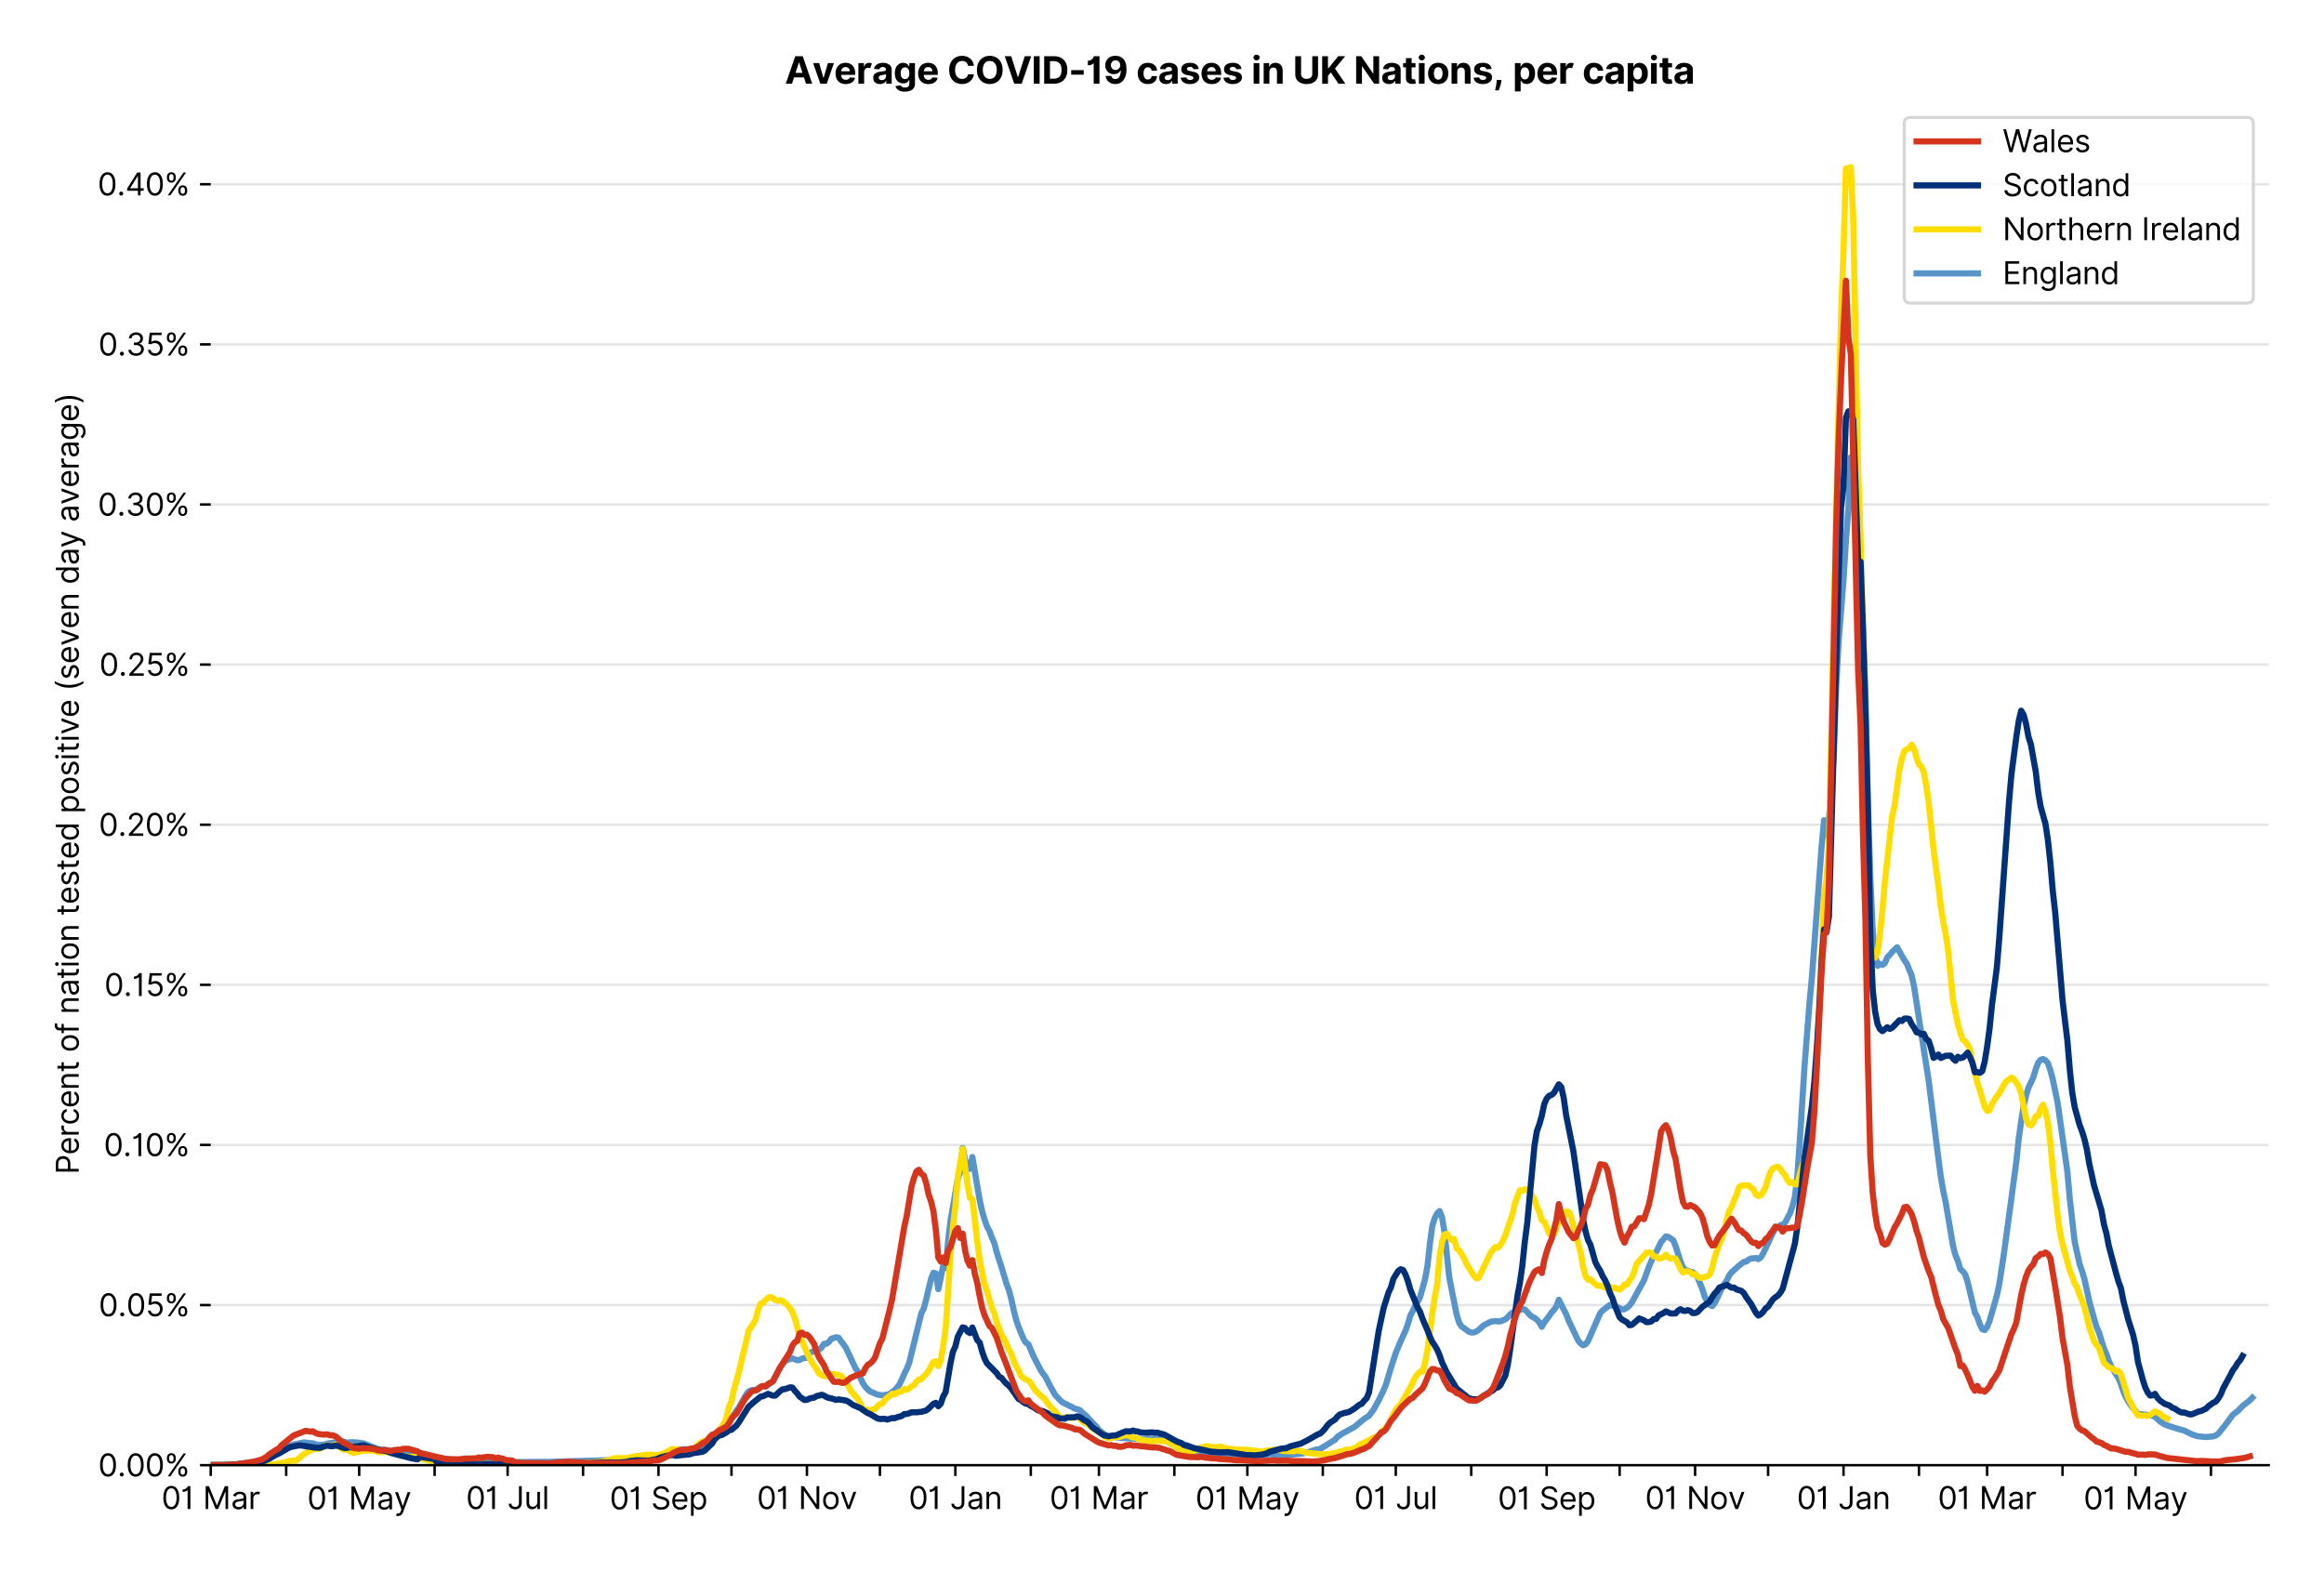 <?xml version="1.0" encoding="utf-8" standalone="no"?>
<!DOCTYPE svg PUBLIC "-//W3C//DTD SVG 1.1//EN"
  "http://www.w3.org/Graphics/SVG/1.1/DTD/svg11.dtd">
<svg xmlns:xlink="http://www.w3.org/1999/xlink" viewBox="0 0 756.175 511.234" xmlns="http://www.w3.org/2000/svg" version="1.1">
 <defs>
  <style type="text/css">*{stroke-linejoin: round; stroke-linecap: butt}</style>
 </defs>
 <g id="figure_1">
  <g id="patch_1">
   <path d="M 0 511.234 
L 756.175 511.234 
L 756.175 0 
L 0 0 
z
" style="fill: #ffffff"/>
  </g>
  <g id="axes_1">
   <g id="patch_2">
    <path d="M 68.575 476.745 
L 738.175 476.745 
L 738.175 33.225 
L 68.575 33.225 
z
" style="fill: #ffffff"/>
   </g>
   <g id="matplotlib.axis_1">
    <g id="xtick_1">
     <g id="line2d_1">
      <defs>
       <path id="m508219e69b" d="M 0 0 
L 0 3.5 
" style="stroke: #000000; stroke-width: 0.8"/>
      </defs>
      <g>
       <use xlink:href="#m508219e69b" x="68.575" y="476.745" style="stroke: #000000; stroke-width: 0.8"/>
      </g>
     </g>
     <g id="text_1">
      <!-- 01 Mar -->
      <g transform="translate(52.538 491.018)scale(0.1 -0.1)">
       <defs>
        <path id="Inter-Regular-30" d="M 2000 -64 
Q 1230 -64 806 561 
Q 382 1186 382 2327 
Q 382 3459 809 4088 
Q 1236 4718 2000 4718 
Q 2764 4718 3191 4088 
Q 3618 3459 3618 2327 
Q 3618 1186 3194 561 
Q 2771 -64 2000 -64 
z
M 2000 436 
Q 2509 436 2791 927 
Q 3073 1418 3073 2327 
Q 3073 3234 2789 3730 
Q 2505 4227 2000 4227 
Q 1496 4227 1211 3730 
Q 927 3234 927 2327 
Q 927 1418 1210 927 
Q 1493 436 2000 436 
z
" transform="scale(0.016)"/>
        <path id="Inter-Regular-31" d="M 1973 4655 
L 1973 0 
L 1409 0 
L 1409 3836 
L 1373 3836 
Q 1341 3773 1209 3692 
Q 1077 3611 868 3551 
Q 659 3491 391 3491 
L 391 3964 
Q 661 3964 859 4061 
Q 1057 4159 1190 4291 
Q 1323 4423 1392 4529 
Q 1461 4636 1473 4655 
L 1973 4655 
z
" transform="scale(0.016)"/>
        <path id="Inter-Regular-20" transform="scale(0.016)"/>
        <path id="Inter-Regular-4d" d="M 564 4655 
L 1236 4655 
L 2818 791 
L 2873 791 
L 4455 4655 
L 5127 4655 
L 5127 0 
L 4600 0 
L 4600 3536 
L 4555 3536 
L 3100 0 
L 2591 0 
L 1136 3536 
L 1091 3536 
L 1091 0 
L 564 0 
L 564 4655 
z
" transform="scale(0.016)"/>
        <path id="Inter-Regular-61" d="M 1518 -82 
Q 1186 -82 916 44 
Q 646 170 486 410 
Q 327 650 327 991 
Q 327 1291 445 1478 
Q 564 1666 761 1773 
Q 959 1880 1199 1933 
Q 1439 1986 1682 2018 
Q 2000 2059 2199 2080 
Q 2398 2102 2490 2154 
Q 2582 2207 2582 2336 
L 2582 2355 
Q 2582 2691 2399 2877 
Q 2216 3064 1846 3064 
Q 1461 3064 1243 2895 
Q 1025 2727 936 2536 
L 427 2718 
Q 564 3036 792 3214 
Q 1021 3393 1292 3464 
Q 1564 3536 1827 3536 
Q 1996 3536 2215 3496 
Q 2434 3457 2640 3334 
Q 2846 3211 2982 2963 
Q 3118 2716 3118 2300 
L 3118 0 
L 2582 0 
L 2582 473 
L 2555 473 
Q 2500 359 2373 229 
Q 2246 100 2034 9 
Q 1823 -82 1518 -82 
z
M 1600 400 
Q 1918 400 2137 525 
Q 2357 650 2469 847 
Q 2582 1045 2582 1264 
L 2582 1755 
Q 2548 1714 2433 1681 
Q 2318 1648 2169 1624 
Q 2021 1600 1881 1583 
Q 1741 1566 1655 1555 
Q 1446 1527 1265 1467 
Q 1084 1407 974 1287 
Q 864 1168 864 964 
Q 864 684 1072 542 
Q 1280 400 1600 400 
z
" transform="scale(0.016)"/>
        <path id="Inter-Regular-72" d="M 491 0 
L 491 3491 
L 1009 3491 
L 1009 2964 
L 1046 2964 
Q 1139 3223 1389 3384 
Q 1639 3545 1955 3545 
Q 2100 3545 2209 3511 
Q 2318 3477 2400 3418 
L 2218 2964 
Q 2161 2993 2085 3010 
Q 2009 3027 1909 3027 
Q 1527 3027 1277 2794 
Q 1027 2561 1027 2209 
L 1027 0 
L 491 0 
z
" transform="scale(0.016)"/>
       </defs>
       <use xlink:href="#Inter-Regular-30"/>
       <use xlink:href="#Inter-Regular-31" x="62.5"/>
       <use xlink:href="#Inter-Regular-20" x="106.676"/>
       <use xlink:href="#Inter-Regular-4d" x="134.801"/>
       <use xlink:href="#Inter-Regular-61" x="225.994"/>
       <use xlink:href="#Inter-Regular-72" x="282.386"/>
      </g>
     </g>
    </g>
    <g id="xtick_2">
     <g id="line2d_2">
      <g>
       <use xlink:href="#m508219e69b" x="93.119" y="476.745" style="stroke: #000000; stroke-width: 0.8"/>
      </g>
     </g>
    </g>
    <g id="xtick_3">
     <g id="line2d_3">
      <g>
       <use xlink:href="#m508219e69b" x="116.872" y="476.745" style="stroke: #000000; stroke-width: 0.8"/>
      </g>
     </g>
     <g id="text_2">
      <!-- 01 May -->
      <g transform="translate(99.969 491.117)scale(0.1 -0.1)">
       <defs>
        <path id="Inter-Regular-79" d="M 818 -1355 
Q 682 -1355 575 -1333 
Q 468 -1311 427 -1291 
L 564 -818 
Q 857 -893 1053 -814 
Q 1250 -736 1391 -345 
L 1509 -18 
L 218 3491 
L 800 3491 
L 1764 709 
L 1800 709 
L 2764 3491 
L 3346 3491 
L 1846 -564 
Q 1550 -1355 818 -1355 
z
" transform="scale(0.016)"/>
       </defs>
       <use xlink:href="#Inter-Regular-30"/>
       <use xlink:href="#Inter-Regular-31" x="62.5"/>
       <use xlink:href="#Inter-Regular-20" x="106.676"/>
       <use xlink:href="#Inter-Regular-4d" x="134.801"/>
       <use xlink:href="#Inter-Regular-61" x="225.994"/>
       <use xlink:href="#Inter-Regular-79" x="282.386"/>
      </g>
     </g>
    </g>
    <g id="xtick_4">
     <g id="line2d_4">
      <g>
       <use xlink:href="#m508219e69b" x="141.416" y="476.745" style="stroke: #000000; stroke-width: 0.8"/>
      </g>
     </g>
    </g>
    <g id="xtick_5">
     <g id="line2d_5">
      <g>
       <use xlink:href="#m508219e69b" x="165.169" y="476.745" style="stroke: #000000; stroke-width: 0.8"/>
      </g>
     </g>
     <g id="text_3">
      <!-- 01 Jul -->
      <g transform="translate(151.625 491.018)scale(0.1 -0.1)">
       <defs>
        <path id="Inter-Regular-4a" d="M 2346 4655 
L 2909 4655 
L 2909 1327 
Q 2909 657 2549 296 
Q 2189 -64 1582 -64 
Q 1200 -64 902 76 
Q 605 216 434 475 
Q 264 734 264 1091 
L 818 1091 
Q 818 795 1034 615 
Q 1250 436 1582 436 
Q 1948 436 2147 664 
Q 2346 893 2346 1327 
L 2346 4655 
z
" transform="scale(0.016)"/>
        <path id="Inter-Regular-75" d="M 2691 1427 
L 2691 3491 
L 3227 3491 
L 3227 0 
L 2691 0 
L 2691 591 
L 2655 591 
Q 2532 325 2273 140 
Q 2014 -45 1618 -45 
Q 1127 -45 809 280 
Q 491 605 491 1273 
L 491 3491 
L 1027 3491 
L 1027 1309 
Q 1027 927 1242 700 
Q 1457 473 1791 473 
Q 1991 473 2199 575 
Q 2407 677 2549 888 
Q 2691 1100 2691 1427 
z
" transform="scale(0.016)"/>
        <path id="Inter-Regular-6c" d="M 1027 4655 
L 1027 0 
L 491 0 
L 491 4655 
L 1027 4655 
z
" transform="scale(0.016)"/>
       </defs>
       <use xlink:href="#Inter-Regular-30"/>
       <use xlink:href="#Inter-Regular-31" x="62.5"/>
       <use xlink:href="#Inter-Regular-20" x="106.676"/>
       <use xlink:href="#Inter-Regular-4a" x="134.801"/>
       <use xlink:href="#Inter-Regular-75" x="189.063"/>
       <use xlink:href="#Inter-Regular-6c" x="247.159"/>
      </g>
     </g>
    </g>
    <g id="xtick_6">
     <g id="line2d_6">
      <g>
       <use xlink:href="#m508219e69b" x="189.713" y="476.745" style="stroke: #000000; stroke-width: 0.8"/>
      </g>
     </g>
    </g>
    <g id="xtick_7">
     <g id="line2d_7">
      <g>
       <use xlink:href="#m508219e69b" x="214.257" y="476.745" style="stroke: #000000; stroke-width: 0.8"/>
      </g>
     </g>
     <g id="text_4">
      <!-- 01 Sep -->
      <g transform="translate(198.37 491.117)scale(0.1 -0.1)">
       <defs>
        <path id="Inter-Regular-53" d="M 3109 3491 
Q 3068 3836 2777 4027 
Q 2486 4218 2064 4218 
Q 1600 4218 1318 3999 
Q 1036 3780 1036 3445 
Q 1036 3195 1189 3042 
Q 1343 2889 1553 2803 
Q 1764 2718 1936 2673 
L 2409 2545 
Q 2591 2498 2815 2414 
Q 3039 2330 3244 2185 
Q 3450 2041 3584 1816 
Q 3718 1591 3718 1264 
Q 3718 886 3521 581 
Q 3325 277 2949 97 
Q 2573 -82 2036 -82 
Q 1286 -82 845 272 
Q 405 627 364 1200 
L 946 1200 
Q 968 936 1124 764 
Q 1280 593 1519 510 
Q 1759 427 2036 427 
Q 2359 427 2616 533 
Q 2873 639 3023 828 
Q 3173 1018 3173 1273 
Q 3173 1505 3043 1650 
Q 2914 1795 2702 1886 
Q 2491 1977 2246 2045 
L 1673 2209 
Q 1127 2366 809 2657 
Q 491 2948 491 3418 
Q 491 3809 703 4101 
Q 916 4393 1276 4555 
Q 1636 4718 2082 4718 
Q 2532 4718 2882 4558 
Q 3232 4398 3437 4120 
Q 3643 3843 3655 3491 
L 3109 3491 
z
" transform="scale(0.016)"/>
        <path id="Inter-Regular-65" d="M 1955 -73 
Q 1450 -73 1085 151 
Q 721 375 524 778 
Q 327 1182 327 1718 
Q 327 2255 524 2665 
Q 721 3075 1074 3305 
Q 1427 3536 1900 3536 
Q 2173 3536 2439 3445 
Q 2705 3355 2923 3151 
Q 3141 2948 3270 2614 
Q 3400 2280 3400 1791 
L 3400 1564 
L 866 1564 
Q 884 1005 1183 707 
Q 1482 409 1955 409 
Q 2271 409 2498 545 
Q 2725 682 2827 955 
L 3346 809 
Q 3223 414 2854 170 
Q 2486 -73 1955 -73 
z
M 866 2027 
L 2855 2027 
Q 2855 2470 2595 2762 
Q 2336 3055 1900 3055 
Q 1593 3055 1368 2911 
Q 1143 2768 1013 2533 
Q 884 2298 866 2027 
z
" transform="scale(0.016)"/>
        <path id="Inter-Regular-70" d="M 491 -1309 
L 491 3491 
L 1009 3491 
L 1009 2936 
L 1073 2936 
Q 1132 3027 1237 3169 
Q 1343 3311 1542 3423 
Q 1741 3536 2082 3536 
Q 2523 3536 2859 3315 
Q 3196 3095 3384 2690 
Q 3573 2286 3573 1736 
Q 3573 1182 3384 776 
Q 3196 370 2861 148 
Q 2527 -73 2091 -73 
Q 1755 -73 1552 39 
Q 1350 152 1241 296 
Q 1132 441 1073 536 
L 1027 536 
L 1027 -1309 
L 491 -1309 
z
M 1018 1745 
Q 1018 1152 1276 780 
Q 1534 409 2018 409 
Q 2355 409 2581 587 
Q 2807 766 2921 1069 
Q 3036 1373 3036 1745 
Q 3036 2114 2923 2410 
Q 2811 2707 2585 2881 
Q 2359 3055 2018 3055 
Q 1527 3055 1272 2693 
Q 1018 2332 1018 1745 
z
" transform="scale(0.016)"/>
       </defs>
       <use xlink:href="#Inter-Regular-30"/>
       <use xlink:href="#Inter-Regular-31" x="62.5"/>
       <use xlink:href="#Inter-Regular-20" x="106.676"/>
       <use xlink:href="#Inter-Regular-53" x="134.801"/>
       <use xlink:href="#Inter-Regular-65" x="198.58"/>
       <use xlink:href="#Inter-Regular-70" x="256.818"/>
      </g>
     </g>
    </g>
    <g id="xtick_8">
     <g id="line2d_8">
      <g>
       <use xlink:href="#m508219e69b" x="238.01" y="476.745" style="stroke: #000000; stroke-width: 0.8"/>
      </g>
     </g>
    </g>
    <g id="xtick_9">
     <g id="line2d_9">
      <g>
       <use xlink:href="#m508219e69b" x="262.554" y="476.745" style="stroke: #000000; stroke-width: 0.8"/>
      </g>
     </g>
     <g id="text_5">
      <!-- 01 Nov -->
      <g transform="translate(246.283 491.018)scale(0.1 -0.1)">
       <defs>
        <path id="Inter-Regular-4e" d="M 4255 4655 
L 4255 0 
L 3709 0 
L 1173 3655 
L 1127 3655 
L 1127 0 
L 564 0 
L 564 4655 
L 1109 4655 
L 3655 991 
L 3700 991 
L 3700 4655 
L 4255 4655 
z
" transform="scale(0.016)"/>
        <path id="Inter-Regular-6f" d="M 1909 -73 
Q 1436 -73 1080 152 
Q 725 377 526 781 
Q 327 1186 327 1727 
Q 327 2273 526 2679 
Q 725 3086 1080 3311 
Q 1436 3536 1909 3536 
Q 2382 3536 2737 3311 
Q 3093 3086 3292 2679 
Q 3491 2273 3491 1727 
Q 3491 1186 3292 781 
Q 3093 377 2737 152 
Q 2382 -73 1909 -73 
z
M 1909 409 
Q 2268 409 2500 593 
Q 2732 777 2843 1077 
Q 2955 1377 2955 1727 
Q 2955 2077 2843 2379 
Q 2732 2682 2500 2868 
Q 2268 3055 1909 3055 
Q 1550 3055 1318 2868 
Q 1086 2682 975 2379 
Q 864 2077 864 1727 
Q 864 1377 975 1077 
Q 1086 777 1318 593 
Q 1550 409 1909 409 
z
" transform="scale(0.016)"/>
        <path id="Inter-Regular-76" d="M 3346 3491 
L 2055 0 
L 1509 0 
L 218 3491 
L 800 3491 
L 1764 709 
L 1800 709 
L 2764 3491 
L 3346 3491 
z
" transform="scale(0.016)"/>
       </defs>
       <use xlink:href="#Inter-Regular-30"/>
       <use xlink:href="#Inter-Regular-31" x="62.5"/>
       <use xlink:href="#Inter-Regular-20" x="106.676"/>
       <use xlink:href="#Inter-Regular-4e" x="134.801"/>
       <use xlink:href="#Inter-Regular-6f" x="210.085"/>
       <use xlink:href="#Inter-Regular-76" x="269.744"/>
      </g>
     </g>
    </g>
    <g id="xtick_10">
     <g id="line2d_10">
      <g>
       <use xlink:href="#m508219e69b" x="286.307" y="476.745" style="stroke: #000000; stroke-width: 0.8"/>
      </g>
     </g>
    </g>
    <g id="xtick_11">
     <g id="line2d_11">
      <g>
       <use xlink:href="#m508219e69b" x="310.851" y="476.745" style="stroke: #000000; stroke-width: 0.8"/>
      </g>
     </g>
     <g id="text_6">
      <!-- 01 Jan -->
      <g transform="translate(295.652 491.018)scale(0.1 -0.1)">
       <defs>
        <path id="Inter-Regular-6e" d="M 1027 2100 
L 1027 0 
L 491 0 
L 491 3491 
L 1009 3491 
L 1009 2945 
L 1055 2945 
Q 1177 3211 1427 3373 
Q 1677 3536 2073 3536 
Q 2602 3536 2928 3211 
Q 3255 2886 3255 2218 
L 3255 0 
L 2718 0 
L 2718 2182 
Q 2718 2593 2504 2824 
Q 2291 3055 1918 3055 
Q 1534 3055 1280 2806 
Q 1027 2557 1027 2100 
z
" transform="scale(0.016)"/>
       </defs>
       <use xlink:href="#Inter-Regular-30"/>
       <use xlink:href="#Inter-Regular-31" x="62.5"/>
       <use xlink:href="#Inter-Regular-20" x="106.676"/>
       <use xlink:href="#Inter-Regular-4a" x="134.801"/>
       <use xlink:href="#Inter-Regular-61" x="189.063"/>
       <use xlink:href="#Inter-Regular-6e" x="245.455"/>
      </g>
     </g>
    </g>
    <g id="xtick_12">
     <g id="line2d_12">
      <g>
       <use xlink:href="#m508219e69b" x="335.395" y="476.745" style="stroke: #000000; stroke-width: 0.8"/>
      </g>
     </g>
    </g>
    <g id="xtick_13">
     <g id="line2d_13">
      <g>
       <use xlink:href="#m508219e69b" x="357.564" y="476.745" style="stroke: #000000; stroke-width: 0.8"/>
      </g>
     </g>
     <g id="text_7">
      <!-- 01 Mar -->
      <g transform="translate(341.528 491.018)scale(0.1 -0.1)">
       <use xlink:href="#Inter-Regular-30"/>
       <use xlink:href="#Inter-Regular-31" x="62.5"/>
       <use xlink:href="#Inter-Regular-20" x="106.676"/>
       <use xlink:href="#Inter-Regular-4d" x="134.801"/>
       <use xlink:href="#Inter-Regular-61" x="225.994"/>
       <use xlink:href="#Inter-Regular-72" x="282.386"/>
      </g>
     </g>
    </g>
    <g id="xtick_14">
     <g id="line2d_14">
      <g>
       <use xlink:href="#m508219e69b" x="382.109" y="476.745" style="stroke: #000000; stroke-width: 0.8"/>
      </g>
     </g>
    </g>
    <g id="xtick_15">
     <g id="line2d_15">
      <g>
       <use xlink:href="#m508219e69b" x="405.861" y="476.745" style="stroke: #000000; stroke-width: 0.8"/>
      </g>
     </g>
     <g id="text_8">
      <!-- 01 May -->
      <g transform="translate(388.958 491.117)scale(0.1 -0.1)">
       <use xlink:href="#Inter-Regular-30"/>
       <use xlink:href="#Inter-Regular-31" x="62.5"/>
       <use xlink:href="#Inter-Regular-20" x="106.676"/>
       <use xlink:href="#Inter-Regular-4d" x="134.801"/>
       <use xlink:href="#Inter-Regular-61" x="225.994"/>
       <use xlink:href="#Inter-Regular-79" x="282.386"/>
      </g>
     </g>
    </g>
    <g id="xtick_16">
     <g id="line2d_16">
      <g>
       <use xlink:href="#m508219e69b" x="430.406" y="476.745" style="stroke: #000000; stroke-width: 0.8"/>
      </g>
     </g>
    </g>
    <g id="xtick_17">
     <g id="line2d_17">
      <g>
       <use xlink:href="#m508219e69b" x="454.158" y="476.745" style="stroke: #000000; stroke-width: 0.8"/>
      </g>
     </g>
     <g id="text_9">
      <!-- 01 Jul -->
      <g transform="translate(440.614 491.018)scale(0.1 -0.1)">
       <use xlink:href="#Inter-Regular-30"/>
       <use xlink:href="#Inter-Regular-31" x="62.5"/>
       <use xlink:href="#Inter-Regular-20" x="106.676"/>
       <use xlink:href="#Inter-Regular-4a" x="134.801"/>
       <use xlink:href="#Inter-Regular-75" x="189.063"/>
       <use xlink:href="#Inter-Regular-6c" x="247.159"/>
      </g>
     </g>
    </g>
    <g id="xtick_18">
     <g id="line2d_18">
      <g>
       <use xlink:href="#m508219e69b" x="478.702" y="476.745" style="stroke: #000000; stroke-width: 0.8"/>
      </g>
     </g>
    </g>
    <g id="xtick_19">
     <g id="line2d_19">
      <g>
       <use xlink:href="#m508219e69b" x="503.247" y="476.745" style="stroke: #000000; stroke-width: 0.8"/>
      </g>
     </g>
     <g id="text_10">
      <!-- 01 Sep -->
      <g transform="translate(487.359 491.117)scale(0.1 -0.1)">
       <use xlink:href="#Inter-Regular-30"/>
       <use xlink:href="#Inter-Regular-31" x="62.5"/>
       <use xlink:href="#Inter-Regular-20" x="106.676"/>
       <use xlink:href="#Inter-Regular-53" x="134.801"/>
       <use xlink:href="#Inter-Regular-65" x="198.58"/>
       <use xlink:href="#Inter-Regular-70" x="256.818"/>
      </g>
     </g>
    </g>
    <g id="xtick_20">
     <g id="line2d_20">
      <g>
       <use xlink:href="#m508219e69b" x="526.999" y="476.745" style="stroke: #000000; stroke-width: 0.8"/>
      </g>
     </g>
    </g>
    <g id="xtick_21">
     <g id="line2d_21">
      <g>
       <use xlink:href="#m508219e69b" x="551.544" y="476.745" style="stroke: #000000; stroke-width: 0.8"/>
      </g>
     </g>
     <g id="text_11">
      <!-- 01 Nov -->
      <g transform="translate(535.272 491.018)scale(0.1 -0.1)">
       <use xlink:href="#Inter-Regular-30"/>
       <use xlink:href="#Inter-Regular-31" x="62.5"/>
       <use xlink:href="#Inter-Regular-20" x="106.676"/>
       <use xlink:href="#Inter-Regular-4e" x="134.801"/>
       <use xlink:href="#Inter-Regular-6f" x="210.085"/>
       <use xlink:href="#Inter-Regular-76" x="269.744"/>
      </g>
     </g>
    </g>
    <g id="xtick_22">
     <g id="line2d_22">
      <g>
       <use xlink:href="#m508219e69b" x="575.296" y="476.745" style="stroke: #000000; stroke-width: 0.8"/>
      </g>
     </g>
    </g>
    <g id="xtick_23">
     <g id="line2d_23">
      <g>
       <use xlink:href="#m508219e69b" x="599.84" y="476.745" style="stroke: #000000; stroke-width: 0.8"/>
      </g>
     </g>
     <g id="text_12">
      <!-- 01 Jan -->
      <g transform="translate(584.641 491.018)scale(0.1 -0.1)">
       <use xlink:href="#Inter-Regular-30"/>
       <use xlink:href="#Inter-Regular-31" x="62.5"/>
       <use xlink:href="#Inter-Regular-20" x="106.676"/>
       <use xlink:href="#Inter-Regular-4a" x="134.801"/>
       <use xlink:href="#Inter-Regular-61" x="189.063"/>
       <use xlink:href="#Inter-Regular-6e" x="245.455"/>
      </g>
     </g>
    </g>
    <g id="xtick_24">
     <g id="line2d_24">
      <g>
       <use xlink:href="#m508219e69b" x="624.385" y="476.745" style="stroke: #000000; stroke-width: 0.8"/>
      </g>
     </g>
    </g>
    <g id="xtick_25">
     <g id="line2d_25">
      <g>
       <use xlink:href="#m508219e69b" x="646.554" y="476.745" style="stroke: #000000; stroke-width: 0.8"/>
      </g>
     </g>
     <g id="text_13">
      <!-- 01 Mar -->
      <g transform="translate(630.517 491.018)scale(0.1 -0.1)">
       <use xlink:href="#Inter-Regular-30"/>
       <use xlink:href="#Inter-Regular-31" x="62.5"/>
       <use xlink:href="#Inter-Regular-20" x="106.676"/>
       <use xlink:href="#Inter-Regular-4d" x="134.801"/>
       <use xlink:href="#Inter-Regular-61" x="225.994"/>
       <use xlink:href="#Inter-Regular-72" x="282.386"/>
      </g>
     </g>
    </g>
    <g id="xtick_26">
     <g id="line2d_26">
      <g>
       <use xlink:href="#m508219e69b" x="671.098" y="476.745" style="stroke: #000000; stroke-width: 0.8"/>
      </g>
     </g>
    </g>
    <g id="xtick_27">
     <g id="line2d_27">
      <g>
       <use xlink:href="#m508219e69b" x="694.851" y="476.745" style="stroke: #000000; stroke-width: 0.8"/>
      </g>
     </g>
     <g id="text_14">
      <!-- 01 May -->
      <g transform="translate(677.948 491.117)scale(0.1 -0.1)">
       <use xlink:href="#Inter-Regular-30"/>
       <use xlink:href="#Inter-Regular-31" x="62.5"/>
       <use xlink:href="#Inter-Regular-20" x="106.676"/>
       <use xlink:href="#Inter-Regular-4d" x="134.801"/>
       <use xlink:href="#Inter-Regular-61" x="225.994"/>
       <use xlink:href="#Inter-Regular-79" x="282.386"/>
      </g>
     </g>
    </g>
    <g id="xtick_28">
     <g id="line2d_28">
      <g>
       <use xlink:href="#m508219e69b" x="719.395" y="476.745" style="stroke: #000000; stroke-width: 0.8"/>
      </g>
     </g>
    </g>
   </g>
   <g id="matplotlib.axis_2">
    <g id="ytick_1">
     <g id="line2d_29">
      <path d="M 68.575 476.745 
L 738.175 476.745 
" clip-path="url(#pbbf4f7b302)" style="fill: none; stroke: #e5e5e5; stroke-width: 0.8; stroke-linecap: square"/>
     </g>
     <g id="line2d_30">
      <defs>
       <path id="mbc2134f7c8" d="M 0 0 
L -3.5 0 
" style="stroke: #000000; stroke-width: 0.8"/>
      </defs>
      <g>
       <use xlink:href="#mbc2134f7c8" x="68.575" y="476.745" style="stroke: #000000; stroke-width: 0.8"/>
      </g>
     </g>
     <g id="text_15">
      <!-- 0.00% -->
      <g transform="translate(31.944 480.382)scale(0.1 -0.1)">
       <defs>
        <path id="Inter-Regular-2e" d="M 882 -36 
Q 714 -36 593 84 
Q 473 205 473 373 
Q 473 541 593 661 
Q 714 782 882 782 
Q 1050 782 1170 661 
Q 1291 541 1291 373 
Q 1291 205 1170 84 
Q 1050 -36 882 -36 
z
" transform="scale(0.016)"/>
        <path id="Inter-Regular-25" d="M 2855 873 
L 2855 1118 
Q 2855 1373 2960 1585 
Q 3066 1798 3269 1926 
Q 3473 2055 3764 2055 
Q 4059 2055 4259 1926 
Q 4459 1798 4561 1585 
Q 4664 1373 4664 1118 
L 4664 873 
Q 4664 618 4560 405 
Q 4457 193 4256 64 
Q 4055 -64 3764 -64 
Q 3468 -64 3266 64 
Q 3064 193 2959 405 
Q 2855 618 2855 873 
z
M 536 3536 
L 536 3782 
Q 536 4036 642 4248 
Q 748 4461 951 4589 
Q 1155 4718 1446 4718 
Q 1741 4718 1941 4589 
Q 2141 4461 2243 4248 
Q 2346 4036 2346 3782 
L 2346 3536 
Q 2346 3282 2242 3069 
Q 2139 2857 1937 2728 
Q 1736 2600 1446 2600 
Q 1150 2600 948 2728 
Q 746 2857 641 3069 
Q 536 3282 536 3536 
z
M 709 0 
L 3909 4655 
L 4427 4655 
L 1227 0 
L 709 0 
z
M 3318 1118 
L 3318 873 
Q 3318 661 3418 494 
Q 3518 327 3764 327 
Q 4002 327 4101 494 
Q 4200 661 4200 873 
L 4200 1118 
Q 4200 1330 4104 1497 
Q 4009 1664 3764 1664 
Q 3525 1664 3421 1497 
Q 3318 1330 3318 1118 
z
M 1000 3782 
L 1000 3536 
Q 1000 3325 1100 3158 
Q 1200 2991 1446 2991 
Q 1684 2991 1783 3158 
Q 1882 3325 1882 3536 
L 1882 3782 
Q 1882 3993 1786 4160 
Q 1691 4327 1446 4327 
Q 1207 4327 1103 4160 
Q 1000 3993 1000 3782 
z
" transform="scale(0.016)"/>
       </defs>
       <use xlink:href="#Inter-Regular-30"/>
       <use xlink:href="#Inter-Regular-2e" x="62.5"/>
       <use xlink:href="#Inter-Regular-30" x="90.057"/>
       <use xlink:href="#Inter-Regular-30" x="152.557"/>
       <use xlink:href="#Inter-Regular-25" x="215.057"/>
      </g>
     </g>
    </g>
    <g id="ytick_2">
     <g id="line2d_31">
      <path d="M 68.575 424.646 
L 738.175 424.646 
" clip-path="url(#pbbf4f7b302)" style="fill: none; stroke: #e5e5e5; stroke-width: 0.8; stroke-linecap: square"/>
     </g>
     <g id="line2d_32">
      <g>
       <use xlink:href="#mbc2134f7c8" x="68.575" y="424.646" style="stroke: #000000; stroke-width: 0.8"/>
      </g>
     </g>
     <g id="text_16">
      <!-- 0.05% -->
      <g transform="translate(32.114 428.282)scale(0.1 -0.1)">
       <defs>
        <path id="Inter-Regular-35" d="M 1936 -64 
Q 1536 -64 1216 95 
Q 896 255 702 532 
Q 509 809 491 1164 
L 1036 1164 
Q 1068 848 1324 642 
Q 1580 436 1936 436 
Q 2223 436 2447 570 
Q 2671 705 2799 940 
Q 2927 1175 2927 1473 
Q 2927 1777 2794 2017 
Q 2661 2257 2429 2395 
Q 2198 2534 1900 2536 
Q 1686 2539 1461 2472 
Q 1236 2405 1091 2300 
L 564 2364 
L 846 4655 
L 3264 4655 
L 3264 4155 
L 1318 4155 
L 1155 2782 
L 1182 2782 
Q 1325 2895 1541 2970 
Q 1757 3045 1991 3045 
Q 2418 3045 2753 2842 
Q 3089 2639 3281 2286 
Q 3473 1934 3473 1482 
Q 3473 1036 3274 687 
Q 3075 339 2727 137 
Q 2380 -64 1936 -64 
z
" transform="scale(0.016)"/>
       </defs>
       <use xlink:href="#Inter-Regular-30"/>
       <use xlink:href="#Inter-Regular-2e" x="62.5"/>
       <use xlink:href="#Inter-Regular-30" x="90.057"/>
       <use xlink:href="#Inter-Regular-35" x="152.557"/>
       <use xlink:href="#Inter-Regular-25" x="213.352"/>
      </g>
     </g>
    </g>
    <g id="ytick_3">
     <g id="line2d_33">
      <path d="M 68.575 372.546 
L 738.175 372.546 
" clip-path="url(#pbbf4f7b302)" style="fill: none; stroke: #e5e5e5; stroke-width: 0.8; stroke-linecap: square"/>
     </g>
     <g id="line2d_34">
      <g>
       <use xlink:href="#mbc2134f7c8" x="68.575" y="372.546" style="stroke: #000000; stroke-width: 0.8"/>
      </g>
     </g>
     <g id="text_17">
      <!-- 0.10% -->
      <g transform="translate(33.777 376.183)scale(0.1 -0.1)">
       <use xlink:href="#Inter-Regular-30"/>
       <use xlink:href="#Inter-Regular-2e" x="62.5"/>
       <use xlink:href="#Inter-Regular-31" x="90.057"/>
       <use xlink:href="#Inter-Regular-30" x="134.233"/>
       <use xlink:href="#Inter-Regular-25" x="196.733"/>
      </g>
     </g>
    </g>
    <g id="ytick_4">
     <g id="line2d_35">
      <path d="M 68.575 320.447 
L 738.175 320.447 
" clip-path="url(#pbbf4f7b302)" style="fill: none; stroke: #e5e5e5; stroke-width: 0.8; stroke-linecap: square"/>
     </g>
     <g id="line2d_36">
      <g>
       <use xlink:href="#mbc2134f7c8" x="68.575" y="320.447" style="stroke: #000000; stroke-width: 0.8"/>
      </g>
     </g>
     <g id="text_18">
      <!-- 0.15% -->
      <g transform="translate(33.947 324.084)scale(0.1 -0.1)">
       <use xlink:href="#Inter-Regular-30"/>
       <use xlink:href="#Inter-Regular-2e" x="62.5"/>
       <use xlink:href="#Inter-Regular-31" x="90.057"/>
       <use xlink:href="#Inter-Regular-35" x="134.233"/>
       <use xlink:href="#Inter-Regular-25" x="195.028"/>
      </g>
     </g>
    </g>
    <g id="ytick_5">
     <g id="line2d_37">
      <path d="M 68.575 268.347 
L 738.175 268.347 
" clip-path="url(#pbbf4f7b302)" style="fill: none; stroke: #e5e5e5; stroke-width: 0.8; stroke-linecap: square"/>
     </g>
     <g id="line2d_38">
      <g>
       <use xlink:href="#mbc2134f7c8" x="68.575" y="268.347" style="stroke: #000000; stroke-width: 0.8"/>
      </g>
     </g>
     <g id="text_19">
      <!-- 0.20% -->
      <g transform="translate(32.142 271.984)scale(0.1 -0.1)">
       <defs>
        <path id="Inter-Regular-32" d="M 482 0 
L 482 409 
L 2018 2091 
Q 2289 2386 2464 2605 
Q 2639 2825 2724 3019 
Q 2809 3214 2809 3427 
Q 2809 3795 2553 4011 
Q 2298 4227 1918 4227 
Q 1514 4227 1275 3985 
Q 1036 3743 1036 3345 
L 500 3345 
Q 500 3755 688 4064 
Q 877 4373 1203 4545 
Q 1530 4718 1936 4718 
Q 2346 4718 2661 4545 
Q 2977 4373 3156 4079 
Q 3336 3786 3336 3427 
Q 3336 3170 3244 2926 
Q 3152 2682 2926 2383 
Q 2700 2084 2300 1655 
L 1255 536 
L 1255 500 
L 3418 500 
L 3418 0 
L 482 0 
z
" transform="scale(0.016)"/>
       </defs>
       <use xlink:href="#Inter-Regular-30"/>
       <use xlink:href="#Inter-Regular-2e" x="62.5"/>
       <use xlink:href="#Inter-Regular-32" x="90.057"/>
       <use xlink:href="#Inter-Regular-30" x="150.568"/>
       <use xlink:href="#Inter-Regular-25" x="213.068"/>
      </g>
     </g>
    </g>
    <g id="ytick_6">
     <g id="line2d_39">
      <path d="M 68.575 216.248 
L 738.175 216.248 
" clip-path="url(#pbbf4f7b302)" style="fill: none; stroke: #e5e5e5; stroke-width: 0.8; stroke-linecap: square"/>
     </g>
     <g id="line2d_40">
      <g>
       <use xlink:href="#mbc2134f7c8" x="68.575" y="216.248" style="stroke: #000000; stroke-width: 0.8"/>
      </g>
     </g>
     <g id="text_20">
      <!-- 0.25% -->
      <g transform="translate(32.312 219.885)scale(0.1 -0.1)">
       <use xlink:href="#Inter-Regular-30"/>
       <use xlink:href="#Inter-Regular-2e" x="62.5"/>
       <use xlink:href="#Inter-Regular-32" x="90.057"/>
       <use xlink:href="#Inter-Regular-35" x="150.568"/>
       <use xlink:href="#Inter-Regular-25" x="211.364"/>
      </g>
     </g>
    </g>
    <g id="ytick_7">
     <g id="line2d_41">
      <path d="M 68.575 164.149 
L 738.175 164.149 
" clip-path="url(#pbbf4f7b302)" style="fill: none; stroke: #e5e5e5; stroke-width: 0.8; stroke-linecap: square"/>
     </g>
     <g id="line2d_42">
      <g>
       <use xlink:href="#mbc2134f7c8" x="68.575" y="164.149" style="stroke: #000000; stroke-width: 0.8"/>
      </g>
     </g>
     <g id="text_21">
      <!-- 0.30% -->
      <g transform="translate(31.83 167.785)scale(0.1 -0.1)">
       <defs>
        <path id="Inter-Regular-33" d="M 2055 -64 
Q 1605 -64 1253 90 
Q 902 245 696 521 
Q 491 798 473 1164 
L 1046 1164 
Q 1071 827 1356 631 
Q 1641 436 2046 436 
Q 2493 436 2783 664 
Q 3073 893 3073 1264 
Q 3073 1650 2787 1893 
Q 2502 2136 1973 2136 
L 1600 2136 
L 1600 2636 
L 1973 2636 
Q 2386 2636 2647 2856 
Q 2909 3077 2909 3445 
Q 2909 3798 2679 4012 
Q 2450 4227 2064 4227 
Q 1823 4227 1610 4139 
Q 1398 4052 1264 3887 
Q 1130 3723 1118 3491 
L 573 3491 
Q 586 3857 793 4133 
Q 1000 4409 1335 4563 
Q 1671 4718 2073 4718 
Q 2505 4718 2814 4544 
Q 3123 4370 3289 4086 
Q 3455 3802 3455 3473 
Q 3455 3080 3249 2802 
Q 3043 2525 2691 2418 
L 2691 2382 
Q 3132 2309 3379 2008 
Q 3627 1707 3627 1264 
Q 3627 884 3421 583 
Q 3216 282 2861 109 
Q 2507 -64 2055 -64 
z
" transform="scale(0.016)"/>
       </defs>
       <use xlink:href="#Inter-Regular-30"/>
       <use xlink:href="#Inter-Regular-2e" x="62.5"/>
       <use xlink:href="#Inter-Regular-33" x="90.057"/>
       <use xlink:href="#Inter-Regular-30" x="153.693"/>
       <use xlink:href="#Inter-Regular-25" x="216.193"/>
      </g>
     </g>
    </g>
    <g id="ytick_8">
     <g id="line2d_43">
      <path d="M 68.575 112.049 
L 738.175 112.049 
" clip-path="url(#pbbf4f7b302)" style="fill: none; stroke: #e5e5e5; stroke-width: 0.8; stroke-linecap: square"/>
     </g>
     <g id="line2d_44">
      <g>
       <use xlink:href="#mbc2134f7c8" x="68.575" y="112.049" style="stroke: #000000; stroke-width: 0.8"/>
      </g>
     </g>
     <g id="text_22">
      <!-- 0.35% -->
      <g transform="translate(32 115.686)scale(0.1 -0.1)">
       <use xlink:href="#Inter-Regular-30"/>
       <use xlink:href="#Inter-Regular-2e" x="62.5"/>
       <use xlink:href="#Inter-Regular-33" x="90.057"/>
       <use xlink:href="#Inter-Regular-35" x="153.693"/>
       <use xlink:href="#Inter-Regular-25" x="214.489"/>
      </g>
     </g>
    </g>
    <g id="ytick_9">
     <g id="line2d_45">
      <path d="M 68.575 59.95 
L 738.175 59.95 
" clip-path="url(#pbbf4f7b302)" style="fill: none; stroke: #e5e5e5; stroke-width: 0.8; stroke-linecap: square"/>
     </g>
     <g id="line2d_46">
      <g>
       <use xlink:href="#mbc2134f7c8" x="68.575" y="59.95" style="stroke: #000000; stroke-width: 0.8"/>
      </g>
     </g>
     <g id="text_23">
      <!-- 0.40% -->
      <g transform="translate(31.773 63.587)scale(0.1 -0.1)">
       <defs>
        <path id="Inter-Regular-34" d="M 373 955 
L 373 1418 
L 2418 4655 
L 3100 4655 
L 3100 1455 
L 3736 1455 
L 3736 955 
L 3100 955 
L 3100 0 
L 2564 0 
L 2564 955 
L 373 955 
z
M 2564 1455 
L 2564 3936 
L 2527 3936 
L 982 1491 
L 982 1455 
L 2564 1455 
z
" transform="scale(0.016)"/>
       </defs>
       <use xlink:href="#Inter-Regular-30"/>
       <use xlink:href="#Inter-Regular-2e" x="62.5"/>
       <use xlink:href="#Inter-Regular-34" x="90.057"/>
       <use xlink:href="#Inter-Regular-30" x="154.261"/>
       <use xlink:href="#Inter-Regular-25" x="216.761"/>
      </g>
     </g>
    </g>
    <g id="text_24">
     <!-- Percent of nation tested positive (seven day average) -->
     <g transform="translate(25.614 382.124)rotate(-90)scale(0.1 -0.1)">
      <defs>
       <path id="Inter-Regular-50" d="M 564 0 
L 564 4655 
L 2136 4655 
Q 2684 4655 3033 4458 
Q 3382 4261 3550 3927 
Q 3718 3593 3718 3182 
Q 3718 2770 3551 2434 
Q 3384 2098 3036 1899 
Q 2689 1700 2146 1700 
L 1127 1700 
L 1127 0 
L 564 0 
z
M 1127 2200 
L 2127 2200 
Q 2689 2200 2926 2482 
Q 3164 2764 3164 3182 
Q 3164 3602 2925 3878 
Q 2686 4155 2118 4155 
L 1127 4155 
L 1127 2200 
z
" transform="scale(0.016)"/>
       <path id="Inter-Regular-63" d="M 1909 -73 
Q 1418 -73 1063 159 
Q 709 391 518 798 
Q 327 1205 327 1727 
Q 327 2259 524 2667 
Q 721 3075 1074 3305 
Q 1427 3536 1900 3536 
Q 2268 3536 2563 3400 
Q 2859 3264 3047 3018 
Q 3236 2773 3282 2445 
L 2746 2445 
Q 2684 2684 2474 2869 
Q 2264 3055 1909 3055 
Q 1439 3055 1151 2697 
Q 864 2339 864 1745 
Q 864 1139 1148 774 
Q 1432 409 1909 409 
Q 2223 409 2447 570 
Q 2671 732 2746 1018 
L 3282 1018 
Q 3236 709 3058 462 
Q 2880 216 2588 71 
Q 2296 -73 1909 -73 
z
" transform="scale(0.016)"/>
       <path id="Inter-Regular-74" d="M 2009 3491 
L 2009 3036 
L 1264 3036 
L 1264 1000 
Q 1264 773 1331 660 
Q 1398 548 1503 510 
Q 1609 473 1727 473 
Q 1816 473 1873 483 
Q 1930 493 1964 500 
L 2073 18 
Q 2018 -2 1920 -23 
Q 1823 -45 1673 -45 
Q 1446 -45 1228 52 
Q 1011 150 869 350 
Q 727 550 727 855 
L 727 3036 
L 200 3036 
L 200 3491 
L 727 3491 
L 727 4327 
L 1264 4327 
L 1264 3491 
L 2009 3491 
z
" transform="scale(0.016)"/>
       <path id="Inter-Regular-66" d="M 2046 3491 
L 2046 3036 
L 1264 3036 
L 1264 0 
L 727 0 
L 727 3036 
L 164 3036 
L 164 3491 
L 727 3491 
L 727 3973 
Q 727 4273 868 4473 
Q 1009 4673 1234 4773 
Q 1459 4873 1709 4873 
Q 1907 4873 2032 4841 
Q 2157 4809 2218 4782 
L 2064 4318 
Q 2023 4332 1951 4352 
Q 1880 4373 1764 4373 
Q 1498 4373 1381 4239 
Q 1264 4105 1264 3845 
L 1264 3491 
L 2046 3491 
z
" transform="scale(0.016)"/>
       <path id="Inter-Regular-69" d="M 491 0 
L 491 3491 
L 1027 3491 
L 1027 0 
L 491 0 
z
M 764 4073 
Q 607 4073 494 4179 
Q 382 4286 382 4436 
Q 382 4586 494 4693 
Q 607 4800 764 4800 
Q 921 4800 1033 4693 
Q 1146 4586 1146 4436 
Q 1146 4286 1033 4179 
Q 921 4073 764 4073 
z
" transform="scale(0.016)"/>
       <path id="Inter-Regular-73" d="M 2964 2709 
L 2482 2573 
Q 2411 2755 2245 2914 
Q 2080 3073 1727 3073 
Q 1407 3073 1194 2926 
Q 982 2780 982 2555 
Q 982 2355 1127 2239 
Q 1273 2123 1582 2045 
L 2100 1918 
Q 3027 1691 3027 973 
Q 3027 673 2855 436 
Q 2684 200 2377 63 
Q 2071 -73 1664 -73 
Q 1130 -73 780 159 
Q 430 391 336 836 
L 846 964 
Q 989 400 1655 400 
Q 2030 400 2251 560 
Q 2473 720 2473 945 
Q 2473 1316 1955 1436 
L 1373 1573 
Q 893 1686 669 1926 
Q 446 2166 446 2527 
Q 446 2823 613 3050 
Q 780 3277 1069 3406 
Q 1359 3536 1727 3536 
Q 2246 3536 2542 3309 
Q 2839 3082 2964 2709 
z
" transform="scale(0.016)"/>
       <path id="Inter-Regular-64" d="M 1809 -73 
Q 1373 -73 1039 148 
Q 705 370 516 776 
Q 327 1182 327 1736 
Q 327 2286 516 2690 
Q 705 3095 1041 3315 
Q 1377 3536 1818 3536 
Q 2159 3536 2358 3423 
Q 2557 3311 2662 3169 
Q 2768 3027 2827 2936 
L 2873 2936 
L 2873 4655 
L 3409 4655 
L 3409 0 
L 2891 0 
L 2891 536 
L 2827 536 
Q 2768 441 2659 296 
Q 2550 152 2348 39 
Q 2146 -73 1809 -73 
z
M 1882 409 
Q 2366 409 2624 780 
Q 2882 1152 2882 1745 
Q 2882 2332 2627 2693 
Q 2373 3055 1882 3055 
Q 1541 3055 1315 2881 
Q 1089 2707 976 2410 
Q 864 2114 864 1745 
Q 864 1373 978 1069 
Q 1093 766 1319 587 
Q 1546 409 1882 409 
z
" transform="scale(0.016)"/>
       <path id="Inter-Regular-28" d="M 682 1964 
Q 682 2823 906 3544 
Q 1130 4266 1546 4873 
L 2018 4873 
Q 1800 4573 1623 4095 
Q 1446 3618 1341 3061 
Q 1236 2505 1236 1964 
Q 1236 1423 1341 866 
Q 1446 309 1623 -168 
Q 1800 -645 2018 -945 
L 1546 -945 
Q 1130 -339 906 383 
Q 682 1105 682 1964 
z
" transform="scale(0.016)"/>
       <path id="Inter-Regular-67" d="M 1900 -1382 
Q 1316 -1382 976 -1169 
Q 636 -957 473 -682 
L 900 -382 
Q 973 -477 1084 -601 
Q 1196 -725 1390 -817 
Q 1584 -909 1900 -909 
Q 2323 -909 2598 -704 
Q 2873 -500 2873 -64 
L 2873 645 
L 2827 645 
Q 2768 550 2660 410 
Q 2552 270 2351 162 
Q 2150 55 1809 55 
Q 1386 55 1051 255 
Q 716 455 521 836 
Q 327 1218 327 1764 
Q 327 2300 516 2699 
Q 705 3098 1041 3317 
Q 1377 3536 1818 3536 
Q 2159 3536 2360 3423 
Q 2561 3311 2669 3169 
Q 2777 3027 2836 2936 
L 2891 2936 
L 2891 3491 
L 3409 3491 
L 3409 -100 
Q 3409 -550 3205 -833 
Q 3002 -1116 2660 -1249 
Q 2318 -1382 1900 -1382 
z
M 1882 536 
Q 2366 536 2624 864 
Q 2882 1193 2882 1773 
Q 2882 2339 2627 2697 
Q 2373 3055 1882 3055 
Q 1541 3055 1315 2882 
Q 1089 2709 976 2418 
Q 864 2127 864 1773 
Q 864 1227 1120 881 
Q 1377 536 1882 536 
z
" transform="scale(0.016)"/>
       <path id="Inter-Regular-29" d="M 1638 1940 
Q 1638 1081 1414 359 
Q 1191 -362 775 -969 
L 302 -969 
Q 520 -669 697 -191 
Q 875 286 979 842 
Q 1084 1399 1084 1940 
Q 1084 2481 979 3038 
Q 875 3595 697 4072 
Q 520 4549 302 4849 
L 775 4849 
Q 1191 4243 1414 3521 
Q 1638 2799 1638 1940 
z
" transform="scale(0.016)"/>
      </defs>
      <use xlink:href="#Inter-Regular-50"/>
      <use xlink:href="#Inter-Regular-65" x="63.494"/>
      <use xlink:href="#Inter-Regular-72" x="121.733"/>
      <use xlink:href="#Inter-Regular-63" x="160.085"/>
      <use xlink:href="#Inter-Regular-65" x="215.909"/>
      <use xlink:href="#Inter-Regular-6e" x="274.148"/>
      <use xlink:href="#Inter-Regular-74" x="332.671"/>
      <use xlink:href="#Inter-Regular-20" x="369.034"/>
      <use xlink:href="#Inter-Regular-6f" x="397.159"/>
      <use xlink:href="#Inter-Regular-66" x="456.818"/>
      <use xlink:href="#Inter-Regular-20" x="492.898"/>
      <use xlink:href="#Inter-Regular-6e" x="521.023"/>
      <use xlink:href="#Inter-Regular-61" x="579.546"/>
      <use xlink:href="#Inter-Regular-74" x="635.938"/>
      <use xlink:href="#Inter-Regular-69" x="672.301"/>
      <use xlink:href="#Inter-Regular-6f" x="696.023"/>
      <use xlink:href="#Inter-Regular-6e" x="755.682"/>
      <use xlink:href="#Inter-Regular-20" x="814.205"/>
      <use xlink:href="#Inter-Regular-74" x="842.33"/>
      <use xlink:href="#Inter-Regular-65" x="878.693"/>
      <use xlink:href="#Inter-Regular-73" x="936.932"/>
      <use xlink:href="#Inter-Regular-74" x="989.205"/>
      <use xlink:href="#Inter-Regular-65" x="1025.568"/>
      <use xlink:href="#Inter-Regular-64" x="1083.807"/>
      <use xlink:href="#Inter-Regular-20" x="1145.881"/>
      <use xlink:href="#Inter-Regular-70" x="1174.006"/>
      <use xlink:href="#Inter-Regular-6f" x="1234.943"/>
      <use xlink:href="#Inter-Regular-73" x="1294.602"/>
      <use xlink:href="#Inter-Regular-69" x="1346.875"/>
      <use xlink:href="#Inter-Regular-74" x="1370.597"/>
      <use xlink:href="#Inter-Regular-69" x="1406.96"/>
      <use xlink:href="#Inter-Regular-76" x="1430.682"/>
      <use xlink:href="#Inter-Regular-65" x="1486.364"/>
      <use xlink:href="#Inter-Regular-20" x="1544.603"/>
      <use xlink:href="#Inter-Regular-28" x="1572.728"/>
      <use xlink:href="#Inter-Regular-73" x="1608.949"/>
      <use xlink:href="#Inter-Regular-65" x="1661.222"/>
      <use xlink:href="#Inter-Regular-76" x="1719.46"/>
      <use xlink:href="#Inter-Regular-65" x="1775.142"/>
      <use xlink:href="#Inter-Regular-6e" x="1833.381"/>
      <use xlink:href="#Inter-Regular-20" x="1891.904"/>
      <use xlink:href="#Inter-Regular-64" x="1920.029"/>
      <use xlink:href="#Inter-Regular-61" x="1982.103"/>
      <use xlink:href="#Inter-Regular-79" x="2038.495"/>
      <use xlink:href="#Inter-Regular-20" x="2094.176"/>
      <use xlink:href="#Inter-Regular-61" x="2122.301"/>
      <use xlink:href="#Inter-Regular-76" x="2178.694"/>
      <use xlink:href="#Inter-Regular-65" x="2234.375"/>
      <use xlink:href="#Inter-Regular-72" x="2292.614"/>
      <use xlink:href="#Inter-Regular-61" x="2330.966"/>
      <use xlink:href="#Inter-Regular-67" x="2387.358"/>
      <use xlink:href="#Inter-Regular-65" x="2448.296"/>
      <use xlink:href="#Inter-Regular-29" x="2506.535"/>
     </g>
    </g>
   </g>
   <g id="line2d_47">
    <path d="M 44.031 476.743 
L 72.534 476.671 
L 76.493 476.498 
L 82.827 475.641 
L 85.202 475.053 
L 92.328 471.547 
L 93.911 470.671 
L 95.495 470.024 
L 98.662 469.368 
L 99.453 469.374 
L 101.037 469.593 
L 101.829 469.628 
L 103.412 470.15 
L 104.996 470.095 
L 105.787 469.964 
L 106.579 469.686 
L 109.746 469.22 
L 111.33 469.094 
L 112.913 469.388 
L 114.497 469.263 
L 116.872 469.415 
L 118.455 469.707 
L 123.206 471.603 
L 123.998 471.77 
L 124.789 471.708 
L 126.373 471.858 
L 127.165 472.117 
L 127.956 472.243 
L 129.54 472.358 
L 130.332 472.584 
L 135.082 473.119 
L 139.041 474.131 
L 141.416 474.287 
L 143 474.408 
L 146.958 474.859 
L 150.125 475.064 
L 153.292 475.056 
L 166.752 475.727 
L 169.127 475.725 
L 178.628 475.667 
L 194.464 475.212 
L 202.381 474.951 
L 203.965 475.032 
L 206.34 474.962 
L 213.466 474.551 
L 214.257 474.32 
L 216.633 473.237 
L 218.216 472.647 
L 219.008 472.054 
L 219.8 471.762 
L 222.967 471.524 
L 225.342 471.777 
L 226.925 471.324 
L 227.717 470.956 
L 228.509 470.432 
L 229.301 469.661 
L 230.092 469.191 
L 232.468 467.38 
L 234.051 466.51 
L 234.843 466.134 
L 237.218 462.955 
L 239.593 459.055 
L 240.385 458.033 
L 242.76 453.831 
L 243.552 452.776 
L 244.344 452.394 
L 245.136 452.267 
L 245.927 452.313 
L 246.719 451.723 
L 248.303 451.076 
L 249.094 451.074 
L 249.886 450.649 
L 251.47 449.491 
L 253.845 444.973 
L 254.637 443.808 
L 255.428 442.862 
L 257.012 442.174 
L 257.804 442.014 
L 259.387 442.597 
L 260.179 442.49 
L 260.971 442.088 
L 261.762 441.864 
L 262.554 441.791 
L 263.346 440.359 
L 264.138 439.842 
L 265.721 439.452 
L 266.513 439.102 
L 267.305 438.494 
L 268.096 437.273 
L 268.888 437.238 
L 269.68 436.675 
L 270.472 435.617 
L 272.055 435.104 
L 272.847 435.257 
L 274.43 437.428 
L 275.222 438.522 
L 278.389 445.264 
L 279.181 446.373 
L 279.973 448.389 
L 280.764 450.081 
L 281.556 451.236 
L 282.348 452.109 
L 283.14 452.765 
L 284.723 453.451 
L 285.515 453.776 
L 287.098 454.03 
L 288.682 453.791 
L 289.474 453.538 
L 291.057 452.378 
L 291.849 451.542 
L 292.641 450.479 
L 293.432 448.891 
L 294.224 447.018 
L 295.016 445.453 
L 295.808 443.518 
L 299.767 427.345 
L 300.558 425.786 
L 301.35 422.855 
L 302.934 416.155 
L 303.725 414.122 
L 304.517 414.352 
L 305.309 419.485 
L 306.892 411.862 
L 307.684 412.546 
L 308.476 404.04 
L 309.268 397.233 
L 310.851 388.155 
L 311.643 383.425 
L 312.435 381.474 
L 313.226 373.558 
L 314.018 377.364 
L 314.81 380.389 
L 315.602 380.307 
L 316.393 376.461 
L 317.977 385.916 
L 318.769 390.496 
L 319.56 394.084 
L 320.352 396.835 
L 321.144 399.065 
L 321.936 400.543 
L 322.727 402.652 
L 323.519 404.434 
L 324.311 407.484 
L 325.894 412.362 
L 327.478 417.67 
L 328.27 419.772 
L 329.061 422.692 
L 329.853 426.367 
L 330.645 429.485 
L 331.437 431.796 
L 333.02 435.61 
L 333.812 436.9 
L 334.604 437.359 
L 336.187 441.103 
L 338.562 445.751 
L 339.354 446.955 
L 340.146 447.923 
L 341.729 451.054 
L 343.313 453.885 
L 344.896 455.57 
L 345.688 456.275 
L 348.855 457.862 
L 349.647 458.32 
L 351.23 458.744 
L 353.606 460.906 
L 355.981 463.443 
L 356.773 464.211 
L 357.564 465.281 
L 359.148 466.57 
L 359.94 467.076 
L 360.731 467.381 
L 364.69 467.854 
L 372.608 468.366 
L 373.399 468.111 
L 375.775 468.195 
L 376.566 468.197 
L 378.15 468.435 
L 378.942 468.488 
L 379.733 469.008 
L 380.525 469.384 
L 382.109 470.328 
L 382.9 470.737 
L 383.692 471.005 
L 384.484 471.645 
L 385.276 471.937 
L 388.443 472.24 
L 391.61 472.436 
L 394.777 473.095 
L 396.36 473.061 
L 400.319 473.062 
L 401.902 473.163 
L 404.278 473.316 
L 406.653 473.541 
L 407.445 473.663 
L 409.028 473.547 
L 411.404 473.472 
L 412.987 473.157 
L 416.154 473.422 
L 420.113 473.321 
L 424.072 472.89 
L 425.655 472.502 
L 428.03 471.716 
L 429.614 471.426 
L 431.989 469.943 
L 434.364 468.472 
L 435.156 467.519 
L 436.74 466.467 
L 440.698 464.317 
L 443.865 461.664 
L 445.449 460.655 
L 447.032 458.502 
L 448.616 455.619 
L 450.199 452.331 
L 450.991 450.435 
L 452.575 445.042 
L 454.158 440.219 
L 455.742 436.393 
L 457.325 432.953 
L 458.117 430.754 
L 458.909 428.035 
L 459.7 426.549 
L 460.492 424.771 
L 461.284 423.515 
L 462.076 422.034 
L 463.659 416.266 
L 464.451 412.041 
L 465.243 404.758 
L 466.034 398.943 
L 466.826 396.344 
L 467.618 394.832 
L 468.41 394.063 
L 469.201 395.986 
L 469.993 400.896 
L 471.577 415.762 
L 473.952 427.705 
L 474.744 430.317 
L 475.535 431.564 
L 477.911 433.303 
L 478.702 433.57 
L 479.494 433.56 
L 480.286 433.287 
L 481.078 432.768 
L 482.661 431.311 
L 485.036 430.053 
L 486.62 429.846 
L 487.412 429.962 
L 488.203 429.933 
L 489.787 429.282 
L 490.579 428.607 
L 491.37 427.692 
L 492.162 427.089 
L 492.954 426.726 
L 493.746 426.579 
L 495.329 425.955 
L 496.121 426.093 
L 496.913 426.852 
L 497.704 427.781 
L 498.496 428.461 
L 499.288 428.804 
L 500.08 429.45 
L 500.871 430.305 
L 501.663 431.719 
L 502.455 430.309 
L 504.038 428.247 
L 504.83 427.068 
L 505.622 426.208 
L 506.414 425.075 
L 507.205 422.925 
L 509.581 427.598 
L 510.372 429.626 
L 513.539 436.275 
L 514.331 437.136 
L 515.123 437.735 
L 515.915 437.382 
L 516.706 436.338 
L 520.665 427.305 
L 521.457 426.415 
L 523.832 424.587 
L 524.624 424.828 
L 525.416 424.857 
L 527.791 426.083 
L 528.583 425.995 
L 529.375 425.499 
L 530.166 424.805 
L 530.958 423.787 
L 534.917 416.586 
L 536.5 412.21 
L 538.084 408.553 
L 538.876 407.377 
L 540.459 404.177 
L 542.043 402.294 
L 542.834 402.473 
L 544.418 403.53 
L 545.21 405.48 
L 546.793 410.388 
L 547.585 412.346 
L 548.377 413.271 
L 549.168 413.405 
L 549.96 413.802 
L 550.752 413.942 
L 551.544 414.545 
L 552.335 415.585 
L 553.919 419.486 
L 554.711 422.011 
L 555.502 423.499 
L 556.294 424.581 
L 557.086 424.981 
L 557.878 424.098 
L 559.461 420.858 
L 560.253 419.035 
L 561.836 416.689 
L 562.628 415.021 
L 563.42 413.975 
L 565.795 411.839 
L 567.379 410.606 
L 568.17 410.504 
L 568.962 409.883 
L 569.754 409.457 
L 570.546 409.446 
L 571.337 409.317 
L 572.129 409.69 
L 572.921 409.14 
L 573.713 407.804 
L 576.88 401.099 
L 577.671 399.802 
L 578.463 399.497 
L 579.255 398.666 
L 580.047 398.535 
L 580.838 397.804 
L 582.422 394.764 
L 583.214 392.51 
L 584.005 389.521 
L 584.797 382.833 
L 585.589 371.629 
L 587.172 346.732 
L 588.756 326.483 
L 589.548 318.025 
L 592.715 275.468 
L 593.506 266.883 
L 594.298 271.888 
L 595.09 266.515 
L 596.673 245.726 
L 597.465 223.119 
L 598.257 208.433 
L 599.84 188.786 
L 600.632 175.704 
L 601.424 165.692 
L 602.216 148.775 
L 603.799 170.438 
L 604.591 183.022 
L 605.383 187.767 
L 606.174 205.022 
L 606.966 225.392 
L 607.758 260.634 
L 608.55 285.317 
L 609.341 302.86 
L 610.133 310.733 
L 610.925 314.263 
L 611.717 313.598 
L 612.508 313.976 
L 613.3 313.388 
L 614.092 311.457 
L 614.884 310.714 
L 615.675 309.702 
L 617.259 308.225 
L 619.634 312.428 
L 620.426 313.542 
L 622.009 317.433 
L 622.801 321.036 
L 624.385 331.411 
L 627.552 351.675 
L 630.719 377.013 
L 631.51 382.985 
L 632.302 387.601 
L 633.094 391.336 
L 635.469 405.369 
L 636.261 408.411 
L 637.053 410.3 
L 637.845 412.938 
L 638.636 413.627 
L 639.428 414.663 
L 640.22 417.141 
L 642.595 427.107 
L 643.387 428.524 
L 644.179 430.847 
L 644.97 432.481 
L 645.762 432.788 
L 646.554 431.769 
L 647.346 429.833 
L 648.929 424.382 
L 649.721 421.513 
L 650.513 417.894 
L 652.096 407.455 
L 656.055 378.078 
L 656.847 370.564 
L 657.638 364.846 
L 658.43 359.976 
L 659.222 356.449 
L 660.014 353.911 
L 661.597 350.563 
L 662.389 347.827 
L 663.181 345.782 
L 663.972 344.83 
L 664.764 344.588 
L 665.556 345.022 
L 666.348 345.928 
L 667.139 348.276 
L 667.931 351.169 
L 669.515 358.86 
L 671.098 370.081 
L 672.682 381.279 
L 673.473 390.17 
L 675.057 404.118 
L 676.64 411.265 
L 677.432 413.531 
L 678.224 416.16 
L 679.807 423.424 
L 681.391 429.128 
L 682.183 431.781 
L 682.974 433.604 
L 684.558 438.718 
L 685.35 440.504 
L 686.141 442.752 
L 686.933 444.575 
L 689.308 448.442 
L 690.1 450.315 
L 690.892 452.761 
L 691.684 454.562 
L 692.475 456.001 
L 693.267 457.196 
L 695.642 460.079 
L 697.226 460.211 
L 700.393 460.615 
L 701.185 461.002 
L 702.768 462.459 
L 704.352 463.501 
L 705.935 464.075 
L 709.102 465.065 
L 710.686 465.491 
L 713.061 466.653 
L 714.644 467.223 
L 715.436 467.371 
L 717.02 467.516 
L 717.811 467.6 
L 719.395 467.429 
L 720.187 467.361 
L 720.978 467.074 
L 721.77 466.518 
L 724.145 463.563 
L 726.521 460.328 
L 728.104 459.135 
L 729.688 457.487 
L 732.063 455.62 
L 732.855 454.799 
L 732.855 454.799 
" clip-path="url(#pbbf4f7b302)" style="fill: none; stroke: #5694ca; stroke-width: 2; stroke-linecap: square"/>
   </g>
   <g id="line2d_48">
    <path d="M 65.408 476.69 
L 69.367 476.736 
L 79.66 476.659 
L 85.994 476.69 
L 89.161 476.454 
L 90.744 476.164 
L 92.328 475.873 
L 93.911 475.449 
L 94.703 475.253 
L 96.286 475.214 
L 97.078 474.758 
L 97.87 473.926 
L 99.453 472.811 
L 100.245 472.339 
L 101.037 472.033 
L 101.829 471.499 
L 102.62 471.271 
L 103.412 471.523 
L 104.996 470.949 
L 105.787 470.392 
L 106.579 470.219 
L 107.371 470.486 
L 108.163 470.439 
L 108.954 470.133 
L 109.746 470.337 
L 110.538 470.832 
L 111.33 471.468 
L 112.121 471.743 
L 112.913 471.743 
L 113.705 472.041 
L 114.497 472.591 
L 115.288 472.771 
L 116.08 472.52 
L 116.872 472.402 
L 117.664 472.088 
L 119.247 471.994 
L 121.622 471.962 
L 123.206 472.544 
L 126.373 472.434 
L 127.165 472.779 
L 128.748 473.093 
L 131.123 473.792 
L 132.707 473.981 
L 133.499 474.153 
L 134.29 474.004 
L 135.874 474.114 
L 138.249 474.962 
L 139.041 475.049 
L 139.833 475.355 
L 141.416 475.512 
L 143.791 475.913 
L 145.375 475.92 
L 146.167 476.109 
L 156.459 476.29 
L 162.793 476.588 
L 168.336 476.58 
L 170.711 476.517 
L 175.461 476.462 
L 178.628 476.187 
L 189.713 476.203 
L 196.047 475.536 
L 197.631 475.135 
L 198.422 475.033 
L 200.006 474.452 
L 203.173 474.452 
L 203.965 474.428 
L 207.132 473.753 
L 207.923 473.753 
L 210.299 473.36 
L 211.882 473.337 
L 213.466 473.47 
L 214.257 473.431 
L 215.841 473.015 
L 218.216 471.703 
L 219.008 471.483 
L 219.8 471.617 
L 220.591 471.633 
L 221.383 471.837 
L 222.175 472.3 
L 223.758 472.229 
L 225.342 471.483 
L 226.134 471.067 
L 227.717 469.575 
L 228.509 469.073 
L 230.092 468.79 
L 231.676 467.714 
L 232.468 466.858 
L 233.259 466.222 
L 234.051 465.382 
L 235.635 463.01 
L 236.426 461.117 
L 237.218 457.646 
L 238.01 455.942 
L 238.802 452.291 
L 240.385 446.542 
L 241.969 439.781 
L 242.76 436.702 
L 243.552 433.027 
L 245.136 430.71 
L 245.927 429.108 
L 246.719 426.116 
L 247.511 424.13 
L 248.303 423.972 
L 249.094 423.038 
L 249.886 422.323 
L 250.678 421.954 
L 251.47 422.394 
L 252.261 423.03 
L 253.053 423.289 
L 253.845 423.007 
L 254.637 423.274 
L 256.22 424.703 
L 257.012 425.629 
L 257.804 426.894 
L 258.595 428.818 
L 260.179 434.81 
L 260.971 436.341 
L 262.554 440.063 
L 263.346 441.838 
L 264.929 444.438 
L 265.721 445.466 
L 266.513 446.99 
L 268.096 447.767 
L 268.888 447.775 
L 269.68 447.194 
L 270.472 447.108 
L 272.055 447.163 
L 273.639 447.681 
L 274.43 448.466 
L 276.014 450.948 
L 276.806 452.503 
L 279.181 455.267 
L 279.973 456.688 
L 280.764 458.408 
L 281.556 458.707 
L 282.348 458.738 
L 283.14 458.903 
L 283.931 458.589 
L 284.723 458.534 
L 285.515 457.552 
L 286.307 456.885 
L 287.098 456.728 
L 287.89 455.526 
L 288.682 454.772 
L 289.474 454.238 
L 290.265 453.492 
L 291.057 453.751 
L 291.849 453.202 
L 292.641 452.832 
L 293.432 452.754 
L 294.224 451.898 
L 295.016 452.196 
L 295.808 451.812 
L 296.6 451.011 
L 297.391 450.744 
L 298.183 449.55 
L 298.975 448.835 
L 299.767 448.772 
L 300.558 447.807 
L 301.35 447.147 
L 302.142 446.04 
L 303.725 443.126 
L 304.517 442.93 
L 305.309 444.5 
L 306.101 442.702 
L 306.892 437.951 
L 307.684 432.462 
L 309.268 408.243 
L 310.059 399.44 
L 310.851 392.427 
L 311.643 382.885 
L 313.226 373.791 
L 314.81 385.5 
L 315.602 389.804 
L 316.393 390.126 
L 317.977 403.947 
L 318.769 409.955 
L 320.352 417.604 
L 321.144 420.077 
L 322.727 425.472 
L 323.519 427.326 
L 324.311 430.192 
L 325.894 434.315 
L 326.686 435.54 
L 328.27 439.09 
L 329.061 440.472 
L 329.853 442.757 
L 330.645 444.555 
L 331.437 445.89 
L 332.228 447.783 
L 333.812 448.898 
L 334.604 449.228 
L 335.395 449.998 
L 336.187 451.427 
L 336.979 452.487 
L 338.562 454.073 
L 339.354 454.662 
L 340.146 455.471 
L 340.938 456.657 
L 342.521 458.51 
L 343.313 459.264 
L 344.896 461.212 
L 345.688 461.4 
L 346.48 461.227 
L 348.063 461.267 
L 348.855 461.361 
L 349.647 461.298 
L 350.439 461.023 
L 351.23 461.51 
L 352.022 462.374 
L 353.606 463.356 
L 354.397 463.623 
L 355.189 464.479 
L 355.981 465.122 
L 358.356 466.45 
L 359.148 467.219 
L 359.94 467.753 
L 360.731 467.989 
L 361.523 467.95 
L 363.107 467.4 
L 363.898 467.651 
L 365.482 467.149 
L 366.274 466.999 
L 367.065 467.078 
L 368.649 467.73 
L 369.441 467.769 
L 370.232 468.193 
L 372.608 468.751 
L 374.191 468.806 
L 374.983 468.994 
L 375.775 468.821 
L 378.942 468.876 
L 381.317 469.858 
L 383.692 471.444 
L 384.484 471.884 
L 385.276 472.504 
L 386.859 472.724 
L 387.651 472.512 
L 390.818 470.934 
L 391.61 470.855 
L 392.401 470.541 
L 393.193 470.58 
L 393.985 470.808 
L 395.568 470.965 
L 397.152 470.675 
L 398.735 471.209 
L 399.527 471.405 
L 404.278 471.758 
L 405.069 471.68 
L 410.612 472.332 
L 411.404 472.112 
L 415.362 471.648 
L 417.738 472.112 
L 419.321 472.175 
L 420.905 472.237 
L 421.696 472.041 
L 423.28 472.135 
L 424.072 472.332 
L 424.863 472.646 
L 426.447 472.858 
L 430.406 473.219 
L 432.781 473.078 
L 435.156 472.606 
L 435.948 472.324 
L 436.74 472.222 
L 437.531 471.845 
L 438.323 471.648 
L 439.115 471.75 
L 440.698 471.216 
L 441.49 470.761 
L 442.282 470.164 
L 443.074 469.732 
L 443.865 469.473 
L 447.032 467.714 
L 447.824 467.502 
L 448.616 467.062 
L 450.199 465.154 
L 450.991 464.565 
L 451.783 463.544 
L 452.575 461.958 
L 453.366 460.097 
L 454.158 458.699 
L 454.95 457.693 
L 455.742 456.892 
L 458.909 451.403 
L 460.492 448.191 
L 461.284 447.1 
L 462.076 446.354 
L 462.867 446.307 
L 463.659 443.589 
L 464.451 439.302 
L 465.243 433.859 
L 466.034 427.357 
L 466.826 422.166 
L 467.618 418.02 
L 468.41 408.84 
L 469.201 404.183 
L 469.993 401.686 
L 470.785 401.458 
L 471.577 402.589 
L 472.368 403.476 
L 473.16 403.13 
L 473.952 406.193 
L 474.744 406.806 
L 476.327 409.264 
L 477.119 411.196 
L 479.494 414.965 
L 480.286 415.931 
L 481.078 415.829 
L 485.036 407.615 
L 485.828 406.562 
L 486.62 405.753 
L 487.412 405.989 
L 488.203 405.086 
L 488.995 403.719 
L 489.787 401.992 
L 492.162 394.948 
L 492.954 391.453 
L 494.537 387.291 
L 495.329 387.511 
L 496.121 386.93 
L 496.913 387.165 
L 497.704 387.786 
L 499.288 390.22 
L 500.08 392.709 
L 500.871 394.327 
L 501.663 397.06 
L 502.455 397.563 
L 503.247 399.251 
L 504.038 401.324 
L 504.83 401.96 
L 505.622 401.607 
L 506.414 399.871 
L 507.205 397.256 
L 508.789 396.314 
L 509.581 394.233 
L 510.372 394.264 
L 511.164 395.898 
L 514.331 407.63 
L 515.123 412.264 
L 515.915 415.287 
L 516.706 416.363 
L 517.498 416.214 
L 518.29 417.14 
L 519.874 418.397 
L 520.665 418.271 
L 522.249 419.009 
L 523.041 419.214 
L 523.832 418.672 
L 524.624 419.426 
L 525.416 418.97 
L 526.208 419.426 
L 526.999 419.59 
L 527.791 418.994 
L 528.583 417.965 
L 529.375 417.981 
L 530.166 416.614 
L 530.958 415.711 
L 531.75 413.724 
L 532.542 411.18 
L 535.709 407.646 
L 536.5 407.497 
L 537.292 407.677 
L 538.084 408.8 
L 538.876 408.848 
L 539.667 409.546 
L 540.459 409.499 
L 541.251 409.036 
L 542.043 408.251 
L 542.834 409.154 
L 543.626 409.499 
L 544.418 409.436 
L 545.21 409.539 
L 546.793 412.837 
L 547.585 414.046 
L 548.377 413.756 
L 549.168 413.591 
L 549.96 413.976 
L 550.752 414.698 
L 551.544 414.541 
L 552.335 415.35 
L 553.127 415.821 
L 554.711 415.57 
L 555.502 415.271 
L 556.294 414.737 
L 557.086 412.68 
L 557.878 409.279 
L 559.461 404.701 
L 560.253 403.044 
L 561.045 400.319 
L 561.836 396.856 
L 562.628 393.99 
L 563.42 392.717 
L 564.212 390.55 
L 565.003 388.987 
L 565.795 386.325 
L 566.587 385.775 
L 568.962 385.697 
L 569.754 386.498 
L 570.546 386.985 
L 571.337 388.689 
L 572.129 389.16 
L 572.921 388.956 
L 573.713 387.762 
L 574.504 386.239 
L 575.296 383.506 
L 576.088 381.385 
L 576.88 380.16 
L 578.463 379.571 
L 579.255 380.247 
L 580.047 381.558 
L 580.838 382.391 
L 581.63 384.024 
L 582.422 384.943 
L 583.214 384.629 
L 584.005 385.359 
L 584.797 385.359 
L 585.589 382.186 
L 587.964 374.066 
L 588.756 369.857 
L 589.548 364.619 
L 590.339 358.509 
L 591.131 345.764 
L 592.715 310.739 
L 593.506 291.46 
L 594.298 286.065 
L 595.09 274.937 
L 598.257 131.949 
L 599.049 102.845 
L 599.84 81.462 
L 600.632 54.808 
L 601.424 54.816 
L 602.216 54.345 
L 603.007 71.284 
L 604.591 153.348 
L 605.383 174.929 
L 606.966 235.939 
L 607.758 277.073 
L 608.55 306.043 
L 609.341 311.446 
L 610.133 311.572 
L 610.925 309.962 
L 611.717 303.821 
L 612.508 296.023 
L 613.3 286.866 
L 615.675 265.498 
L 616.467 262.168 
L 618.051 250.302 
L 618.842 246.76 
L 619.634 244.326 
L 621.218 243.415 
L 622.009 242.253 
L 622.801 243.666 
L 623.593 246.548 
L 624.385 248.755 
L 625.176 249.431 
L 625.968 251.339 
L 626.76 255.517 
L 627.552 261.21 
L 629.135 276.312 
L 630.719 288.35 
L 631.51 295.018 
L 632.302 300.028 
L 633.094 304.001 
L 633.886 309.365 
L 635.469 325.417 
L 637.053 333.34 
L 637.845 336.018 
L 638.636 338.288 
L 639.428 338.869 
L 640.22 339.921 
L 641.012 341.413 
L 641.803 345.811 
L 643.387 352.345 
L 644.179 354.63 
L 645.762 360.056 
L 646.554 361.478 
L 647.346 361.282 
L 648.137 359.161 
L 649.721 356.727 
L 650.513 355.792 
L 652.096 352.824 
L 652.888 351.748 
L 653.68 351.316 
L 654.471 350.578 
L 655.263 351.128 
L 656.847 353.476 
L 657.638 355.722 
L 659.222 363.881 
L 660.014 365.891 
L 660.805 366.213 
L 661.597 365.247 
L 662.389 363.135 
L 663.181 363.135 
L 663.972 360.865 
L 664.764 359.452 
L 665.556 361.588 
L 666.348 365.287 
L 667.139 371.844 
L 667.931 380.522 
L 669.515 395.427 
L 670.306 401.199 
L 671.098 404.709 
L 673.473 413.465 
L 674.265 415.279 
L 675.057 417.619 
L 675.849 418.923 
L 676.64 421.334 
L 677.432 423.069 
L 678.224 425.284 
L 679.807 431.841 
L 681.391 436.427 
L 682.183 437.605 
L 682.974 438.532 
L 684.558 443.401 
L 686.141 444.901 
L 686.933 445.136 
L 687.725 445.553 
L 688.517 446.22 
L 689.308 446.032 
L 690.1 447.108 
L 692.475 454.921 
L 694.851 459.398 
L 695.642 460.544 
L 696.434 460.528 
L 697.226 460.654 
L 698.018 460.583 
L 698.809 460.74 
L 699.601 460.348 
L 701.185 459.233 
L 702.768 459.979 
L 703.56 460.701 
L 705.143 461.534 
L 705.143 461.534 
" clip-path="url(#pbbf4f7b302)" style="fill: none; stroke: #ffdd00; stroke-width: 2; stroke-linecap: square"/>
   </g>
   <g id="line2d_49">
    <path d="M 66.991 476.726 
L 72.534 476.691 
L 76.493 476.53 
L 78.868 476.282 
L 82.827 476.108 
L 85.202 475.71 
L 87.577 474.654 
L 89.952 473.292 
L 90.744 472.957 
L 93.911 471.1 
L 94.703 470.808 
L 97.078 470.34 
L 97.87 470.31 
L 102.62 471.048 
L 104.204 471.097 
L 104.996 470.759 
L 106.579 470.367 
L 107.371 470.533 
L 108.163 470.563 
L 108.954 470.416 
L 109.746 470.392 
L 111.33 470.942 
L 112.121 471.16 
L 112.913 471.127 
L 113.705 470.893 
L 114.497 470.939 
L 115.288 470.691 
L 116.08 470.628 
L 117.664 470.337 
L 118.455 470.291 
L 120.831 471.173 
L 121.622 471.282 
L 122.414 471.601 
L 125.581 472.143 
L 127.956 472.965 
L 134.29 474.596 
L 135.874 474.828 
L 136.666 474.022 
L 139.833 474.517 
L 141.416 474.757 
L 142.208 475.933 
L 144.583 476.091 
L 149.334 476.312 
L 154.084 476.315 
L 167.544 476.579 
L 176.253 476.538 
L 179.42 476.456 
L 186.546 476.475 
L 191.297 476.187 
L 195.255 475.827 
L 198.422 475.838 
L 201.589 475.857 
L 203.965 475.667 
L 204.756 475.427 
L 207.132 475.155 
L 211.09 475.261 
L 213.466 474.801 
L 215.049 474.196 
L 216.633 473.738 
L 219.008 473.423 
L 219.8 473.681 
L 224.55 473.191 
L 225.342 472.856 
L 228.509 472.399 
L 229.301 471.998 
L 231.676 469.703 
L 232.468 468.447 
L 233.259 467.603 
L 234.051 467.053 
L 234.843 466.936 
L 236.426 466.023 
L 237.218 465.408 
L 238.01 465.236 
L 239.593 463.875 
L 240.385 462.829 
L 243.552 457.764 
L 245.136 456.337 
L 247.511 454.422 
L 248.303 454.302 
L 249.886 453.534 
L 251.47 454.114 
L 252.261 454.104 
L 253.845 452.603 
L 254.637 452.061 
L 255.428 451.985 
L 257.012 451.427 
L 257.804 451.465 
L 258.595 452.508 
L 259.387 453.357 
L 260.179 454.428 
L 261.762 455.528 
L 262.554 455.452 
L 263.346 455.095 
L 264.138 454.863 
L 264.929 454.768 
L 265.721 454.229 
L 266.513 454.101 
L 267.305 453.828 
L 268.096 454.087 
L 268.888 454.577 
L 269.68 454.858 
L 270.472 455.002 
L 272.055 455.501 
L 272.847 455.329 
L 275.222 455.699 
L 276.014 456.064 
L 277.597 457.167 
L 279.181 457.848 
L 279.973 458.175 
L 281.556 459.302 
L 282.348 459.787 
L 283.14 460.122 
L 284.723 461.056 
L 285.515 461.552 
L 286.307 461.718 
L 287.89 461.663 
L 288.682 461.903 
L 290.265 461.413 
L 291.057 461.47 
L 291.849 461.162 
L 293.432 460.727 
L 294.224 460.114 
L 295.016 460.076 
L 295.808 459.869 
L 296.6 459.523 
L 298.183 459.534 
L 299.767 459.384 
L 301.35 458.946 
L 302.142 458.341 
L 303.725 456.745 
L 304.517 456.459 
L 305.309 457.562 
L 306.101 456.74 
L 306.892 454.373 
L 307.684 452.998 
L 309.268 443.559 
L 310.059 439.852 
L 310.851 438.096 
L 311.643 434.929 
L 313.226 431.898 
L 314.018 432.124 
L 314.81 433.278 
L 315.602 433.763 
L 316.393 431.952 
L 317.977 436.064 
L 318.769 436.857 
L 319.56 439.752 
L 320.352 442.023 
L 321.144 443.581 
L 324.311 446.797 
L 325.103 447.987 
L 325.894 448.352 
L 326.686 449.4 
L 327.478 450.236 
L 328.27 450.885 
L 329.061 451.808 
L 331.437 455.223 
L 332.228 455.569 
L 333.02 456.293 
L 333.812 456.726 
L 334.604 456.868 
L 335.395 457.472 
L 336.187 457.829 
L 337.771 458.905 
L 338.562 458.973 
L 339.354 459.166 
L 340.938 459.891 
L 341.729 460.683 
L 343.313 461.078 
L 344.105 461.168 
L 344.896 461.62 
L 345.688 461.546 
L 346.48 461.612 
L 347.272 461.176 
L 348.063 461.23 
L 348.855 461.138 
L 349.647 461.176 
L 350.439 460.846 
L 351.23 461.045 
L 352.022 461.53 
L 352.814 462.148 
L 353.606 462.491 
L 354.397 463.167 
L 355.189 464.166 
L 355.981 464.839 
L 356.773 465.326 
L 357.564 465.966 
L 359.148 466.993 
L 360.731 467.344 
L 361.523 467.164 
L 363.107 467.045 
L 365.482 466.037 
L 366.274 465.718 
L 367.857 465.737 
L 368.649 465.481 
L 369.441 465.707 
L 370.232 465.776 
L 371.024 466.072 
L 372.608 466.192 
L 374.983 466.059 
L 375.775 466.211 
L 376.566 466.157 
L 378.942 466.832 
L 382.9 469.027 
L 384.484 469.591 
L 385.276 470.174 
L 386.067 470.283 
L 388.443 471.181 
L 391.61 471.794 
L 393.985 472.347 
L 397.152 472.567 
L 399.527 472.488 
L 405.861 473.499 
L 406.653 473.463 
L 408.237 473.567 
L 410.612 473.297 
L 412.195 472.892 
L 412.987 472.426 
L 416.946 471.345 
L 418.529 471.195 
L 420.113 470.52 
L 423.28 469.716 
L 425.655 468.499 
L 428.822 466.696 
L 429.614 466.41 
L 430.406 465.669 
L 431.197 464.765 
L 431.989 463.687 
L 432.781 462.916 
L 434.364 461.903 
L 435.156 460.942 
L 435.948 460.245 
L 437.531 459.705 
L 438.323 459.586 
L 439.115 459.313 
L 440.698 458.344 
L 442.282 457.091 
L 443.074 456.759 
L 443.865 455.773 
L 444.657 454.983 
L 445.449 453.069 
L 447.824 437.894 
L 448.616 432.993 
L 450.199 425.607 
L 451.783 420.572 
L 452.575 418.897 
L 453.366 416.13 
L 454.95 413.556 
L 455.742 412.984 
L 456.533 413.251 
L 457.325 414.725 
L 458.117 416.895 
L 458.909 419.692 
L 461.284 425.454 
L 462.076 426.903 
L 462.867 429.123 
L 464.451 432.81 
L 465.243 434.915 
L 466.034 436.642 
L 466.826 437.78 
L 467.618 439.144 
L 468.41 440.98 
L 469.201 443.284 
L 470.785 446.593 
L 473.952 451.789 
L 477.911 454.983 
L 479.494 455.321 
L 481.078 455.264 
L 481.869 454.825 
L 482.661 454.202 
L 485.828 452.355 
L 486.62 451.59 
L 487.412 451.424 
L 488.203 450.694 
L 489.787 447.63 
L 490.579 444.202 
L 491.37 439.117 
L 493.746 421.655 
L 494.537 417.38 
L 495.329 411.841 
L 496.121 404.221 
L 496.913 398.08 
L 499.288 372.696 
L 500.08 368.004 
L 500.871 365.833 
L 501.663 363.034 
L 502.455 359.289 
L 503.247 357.459 
L 504.038 356.558 
L 504.83 356.275 
L 505.622 355.596 
L 507.205 352.827 
L 507.997 353.655 
L 508.789 357.214 
L 509.581 362.827 
L 511.956 374.698 
L 515.123 396.884 
L 515.915 400.719 
L 516.706 403.483 
L 517.498 405.046 
L 519.082 410.664 
L 519.874 412.2 
L 520.665 413.437 
L 521.457 415.237 
L 522.249 416.53 
L 523.041 418.298 
L 523.832 420.691 
L 524.624 422.317 
L 525.416 424.784 
L 526.999 428.633 
L 527.791 429.36 
L 529.375 430.237 
L 530.166 431.206 
L 530.958 431.073 
L 532.542 429.735 
L 533.333 428.989 
L 534.917 429.627 
L 535.709 430.19 
L 536.5 430.188 
L 537.292 429.967 
L 538.084 429.199 
L 538.876 429.161 
L 539.667 428.006 
L 541.251 427.241 
L 542.043 426.685 
L 543.626 427.396 
L 545.21 427.363 
L 546.001 426.448 
L 546.793 425.999 
L 547.585 426.484 
L 548.377 426.563 
L 549.168 426.282 
L 549.96 426.574 
L 550.752 427.249 
L 551.544 427.235 
L 552.335 426.903 
L 553.919 425.226 
L 556.294 423.505 
L 557.086 422.061 
L 557.878 420.928 
L 558.669 420.081 
L 559.461 418.932 
L 561.045 418.412 
L 561.836 418.061 
L 563.42 419 
L 564.212 418.938 
L 565.003 419.558 
L 566.587 420.024 
L 567.379 420.716 
L 568.17 422.058 
L 569.754 424.264 
L 571.337 427.132 
L 572.129 428.052 
L 572.921 427.625 
L 573.713 426.835 
L 574.504 425.702 
L 575.296 425.149 
L 576.88 422.783 
L 577.671 422.097 
L 578.463 421.59 
L 579.255 420.651 
L 580.047 419.352 
L 584.005 404.684 
L 584.797 399.319 
L 587.172 376.637 
L 589.548 359.872 
L 590.339 352.089 
L 591.131 341.261 
L 591.923 328.478 
L 592.715 312.781 
L 593.506 302.38 
L 594.298 303.353 
L 595.09 298.233 
L 598.257 187.065 
L 599.049 165.077 
L 599.84 158.231 
L 600.632 135.886 
L 601.424 133.825 
L 602.216 133.841 
L 603.007 136.496 
L 604.591 182.569 
L 605.383 182.762 
L 606.174 204.551 
L 606.966 232.095 
L 607.758 263.552 
L 608.55 304.077 
L 609.341 322.081 
L 610.133 329.21 
L 610.925 333.265 
L 611.717 334.888 
L 612.508 335.518 
L 614.092 334.243 
L 614.884 334.793 
L 615.675 334.398 
L 618.051 331.955 
L 618.842 332.211 
L 619.634 331.449 
L 620.426 331.392 
L 621.218 331.561 
L 622.009 333.263 
L 622.801 334.357 
L 623.593 335.888 
L 624.385 336.002 
L 625.176 336.577 
L 625.968 336.386 
L 626.76 338.088 
L 627.552 338.647 
L 628.343 341.081 
L 629.135 344.202 
L 629.927 343.783 
L 630.719 343.118 
L 631.51 344.238 
L 633.094 343.529 
L 634.678 343.47 
L 635.469 344.423 
L 636.261 345.166 
L 637.053 343.859 
L 637.845 344.306 
L 638.636 344.115 
L 639.428 343.434 
L 640.22 342.508 
L 641.012 344.003 
L 641.803 345.923 
L 642.595 348.905 
L 643.387 348.813 
L 644.179 349.08 
L 644.97 348.529 
L 645.762 345.482 
L 646.554 340.626 
L 647.346 334.839 
L 648.137 327.034 
L 649.721 314.913 
L 650.513 305.297 
L 653.68 261.014 
L 654.471 252.005 
L 656.055 239.862 
L 656.847 234.576 
L 657.638 231.256 
L 658.43 232.566 
L 659.222 235.499 
L 660.014 239.712 
L 660.805 242.223 
L 662.389 251.095 
L 663.181 257.806 
L 663.972 262.402 
L 665.556 268.1 
L 666.348 273.388 
L 667.139 280.7 
L 667.931 289.916 
L 668.723 296.969 
L 671.098 325.398 
L 672.682 338.652 
L 673.473 348.099 
L 674.265 355.556 
L 675.057 360.251 
L 676.64 365.991 
L 677.432 368.083 
L 678.224 370.618 
L 679.016 374.014 
L 679.807 378.665 
L 681.391 385.844 
L 683.766 393.802 
L 684.558 398.333 
L 685.35 401.223 
L 686.141 405.305 
L 688.517 414.294 
L 689.308 417.02 
L 690.1 419.139 
L 690.892 423.219 
L 692.475 429.349 
L 694.059 434.321 
L 694.851 437.875 
L 695.642 443.12 
L 697.226 448.962 
L 698.018 451.429 
L 698.809 453.066 
L 699.601 454.084 
L 700.393 454.022 
L 701.185 453.534 
L 701.976 454.795 
L 702.768 455.691 
L 704.352 456.797 
L 705.935 457.333 
L 706.727 457.998 
L 707.519 458.289 
L 709.102 459.289 
L 709.894 459.615 
L 710.686 459.596 
L 712.269 460.152 
L 713.061 460.234 
L 714.644 459.588 
L 715.436 459.261 
L 716.228 459.093 
L 717.811 458.327 
L 718.603 457.51 
L 720.187 456.413 
L 720.978 456.04 
L 721.77 455.035 
L 722.562 453.763 
L 723.354 451.797 
L 725.729 447.401 
L 726.521 445.863 
L 727.312 444.839 
L 728.104 443.494 
L 728.896 442.595 
L 729.688 441.192 
L 729.688 441.192 
" clip-path="url(#pbbf4f7b302)" style="fill: none; stroke: #003078; stroke-width: 2; stroke-linecap: square"/>
   </g>
   <g id="line2d_50">
    <path d="M 66.2 476.712 
L 72.534 476.74 
L 76.493 476.595 
L 82.827 475.566 
L 85.202 474.881 
L 86.785 473.998 
L 87.577 473.242 
L 89.952 471.692 
L 90.744 471.297 
L 91.536 470.316 
L 95.495 467.094 
L 99.453 465.563 
L 101.037 465.826 
L 101.829 465.713 
L 102.62 466.23 
L 103.412 466.544 
L 104.996 466.793 
L 106.579 466.714 
L 107.371 467.028 
L 108.163 466.991 
L 108.954 467.272 
L 109.746 467.78 
L 110.538 468.545 
L 112.121 469.588 
L 112.913 469.87 
L 114.497 470.879 
L 115.288 471.241 
L 116.08 471.241 
L 116.872 471.41 
L 117.664 471.213 
L 120.039 471.316 
L 121.622 471.452 
L 123.206 471.945 
L 123.998 471.95 
L 124.789 471.776 
L 127.165 472.18 
L 127.956 471.875 
L 129.54 471.687 
L 130.332 471.729 
L 131.123 471.438 
L 132.707 471.382 
L 135.874 472.251 
L 136.666 472.767 
L 138.249 473.133 
L 139.833 473.519 
L 143.791 474.444 
L 144.583 474.683 
L 146.167 474.829 
L 147.75 474.824 
L 149.334 474.824 
L 151.709 474.566 
L 152.501 474.603 
L 154.084 474.524 
L 154.876 474.542 
L 155.668 474.237 
L 156.459 474.326 
L 158.835 473.993 
L 159.626 474.12 
L 160.418 474.129 
L 161.21 474.697 
L 162.002 474.261 
L 162.793 474.486 
L 163.585 474.594 
L 164.377 475.045 
L 166.752 475.242 
L 167.544 475.862 
L 170.711 476.064 
L 172.294 476.045 
L 174.67 476.088 
L 178.628 476.144 
L 180.212 476.055 
L 181.004 475.876 
L 184.171 475.693 
L 184.963 475.576 
L 187.338 475.82 
L 189.713 475.928 
L 191.297 476.031 
L 202.381 476.125 
L 211.882 475.397 
L 212.674 475.233 
L 214.257 475.158 
L 215.049 474.918 
L 216.633 474.106 
L 218.216 473.312 
L 219.008 472.772 
L 220.591 472.077 
L 221.383 471.795 
L 222.967 471.757 
L 226.134 471.119 
L 226.925 470.767 
L 227.717 470.292 
L 228.509 469.635 
L 229.301 469.221 
L 230.092 468.658 
L 230.884 467.643 
L 231.676 466.84 
L 232.468 466.582 
L 234.051 465.352 
L 234.843 465.046 
L 236.426 464.107 
L 237.218 463.06 
L 238.01 461.595 
L 238.802 460.571 
L 239.593 460.031 
L 241.969 455.903 
L 242.76 454.728 
L 244.344 452.958 
L 245.136 452.479 
L 245.927 452.423 
L 246.719 452.052 
L 247.511 451.197 
L 248.303 450.938 
L 249.094 451.112 
L 249.886 450.314 
L 251.47 449.478 
L 253.845 444.913 
L 257.012 439.968 
L 257.804 437.873 
L 258.595 436.737 
L 259.387 436.309 
L 260.179 433.834 
L 260.971 433.628 
L 261.762 434.313 
L 262.554 434.28 
L 263.346 434.976 
L 264.929 437.347 
L 265.721 440.01 
L 266.513 441.719 
L 268.096 444.176 
L 268.888 446.054 
L 270.472 448.454 
L 271.263 449.595 
L 272.055 449.68 
L 272.847 449.567 
L 273.639 449.901 
L 274.43 449.976 
L 275.222 449.614 
L 276.806 448.304 
L 279.181 447.28 
L 280.764 446.862 
L 281.556 445.223 
L 282.348 444.096 
L 283.14 443.631 
L 283.931 442.861 
L 284.723 441.691 
L 286.307 437.037 
L 287.098 435.558 
L 289.474 426.175 
L 290.265 422.741 
L 294.224 399.213 
L 295.016 395.676 
L 296.6 385.983 
L 297.391 383.254 
L 298.183 381.155 
L 298.975 380.629 
L 299.767 381.916 
L 300.558 382.461 
L 301.35 384.926 
L 302.142 388.66 
L 302.934 390.9 
L 303.725 394.169 
L 304.517 400.288 
L 305.309 409.188 
L 306.101 410.489 
L 306.892 409.145 
L 307.684 410.963 
L 308.476 406.933 
L 309.268 405.736 
L 310.851 400.532 
L 311.643 399.593 
L 312.435 402.805 
L 313.226 401.382 
L 314.018 406.91 
L 314.81 410.221 
L 315.602 411.827 
L 316.393 410.024 
L 317.185 414.49 
L 317.977 417.472 
L 318.769 421.807 
L 319.56 425.494 
L 320.352 427.978 
L 321.936 431.444 
L 322.727 432.087 
L 324.311 435.314 
L 325.894 440.066 
L 327.478 444.039 
L 330.645 452.446 
L 332.228 454.888 
L 333.02 455.696 
L 333.812 455.954 
L 334.604 455.635 
L 335.395 456.753 
L 338.562 459.171 
L 339.354 459.772 
L 340.146 460.622 
L 344.105 463.445 
L 344.896 463.811 
L 345.688 463.792 
L 348.855 464.595 
L 349.647 465.06 
L 351.23 465.192 
L 352.022 465.737 
L 352.814 466.46 
L 356.773 468.944 
L 357.564 469.376 
L 360.731 470.33 
L 361.523 470.189 
L 362.315 470.475 
L 363.107 470.41 
L 363.898 470.748 
L 364.69 470.781 
L 365.482 470.644 
L 366.274 470.292 
L 367.857 470.133 
L 368.649 470.424 
L 369.441 470.339 
L 374.983 470.968 
L 375.775 470.936 
L 377.358 471.142 
L 378.15 471.447 
L 378.942 471.617 
L 379.733 471.969 
L 380.525 472.086 
L 382.109 472.964 
L 382.9 473.378 
L 386.859 474.049 
L 390.026 474.162 
L 390.818 473.998 
L 392.401 474.308 
L 394.777 474.519 
L 395.568 474.524 
L 396.36 474.679 
L 400.319 474.918 
L 401.902 475.101 
L 404.278 475.158 
L 409.028 475.449 
L 414.571 475.172 
L 415.362 475.294 
L 418.529 475.237 
L 420.905 475.425 
L 423.28 475.402 
L 427.239 475.552 
L 428.822 475.439 
L 431.197 475.068 
L 431.989 474.829 
L 434.364 474.406 
L 437.531 473.448 
L 438.323 473.143 
L 439.115 473.105 
L 440.698 472.645 
L 443.074 471.621 
L 443.865 471.415 
L 444.657 470.898 
L 445.449 470.546 
L 448.616 467.033 
L 449.408 466.08 
L 450.199 465.812 
L 450.991 464.981 
L 452.575 462.261 
L 453.366 461.397 
L 455.742 458.227 
L 456.533 457.33 
L 458.909 455.151 
L 459.7 454.832 
L 460.492 453.878 
L 462.867 451.737 
L 463.659 450.196 
L 465.243 446.28 
L 466.034 445.444 
L 466.826 445.519 
L 467.618 445.96 
L 468.41 445.988 
L 469.201 447.294 
L 469.993 449.191 
L 471.577 451.859 
L 472.368 452.131 
L 473.16 452.549 
L 473.952 453.277 
L 474.744 453.526 
L 477.911 455.635 
L 480.286 455.785 
L 483.453 453.77 
L 484.245 453.489 
L 485.828 451.577 
L 486.62 449.755 
L 488.203 445.594 
L 488.995 443.607 
L 489.787 441.198 
L 490.579 438.249 
L 491.37 434.539 
L 492.954 428.917 
L 493.746 426.583 
L 494.537 424.766 
L 495.329 423.446 
L 497.704 416.998 
L 499.288 413.856 
L 500.08 413.264 
L 500.871 412.987 
L 501.663 414.213 
L 502.455 410.146 
L 503.247 407.333 
L 504.038 405.013 
L 504.83 403.19 
L 506.414 397.019 
L 507.205 391.788 
L 507.997 395.211 
L 508.789 397.503 
L 510.372 400.842 
L 511.956 402.895 
L 512.748 402.5 
L 513.539 400.467 
L 514.331 398.837 
L 515.123 396.808 
L 515.915 393.328 
L 516.706 391.947 
L 517.498 388.806 
L 518.29 386.983 
L 520.665 378.816 
L 522.249 379.103 
L 523.041 380.751 
L 523.832 384.71 
L 524.624 387.941 
L 526.208 396.794 
L 526.999 400.269 
L 527.791 402.824 
L 528.583 404.336 
L 529.375 402.312 
L 530.166 401.035 
L 530.958 399.133 
L 531.75 399.034 
L 533.333 396.39 
L 534.125 396.437 
L 534.917 396.695 
L 536.5 391.985 
L 537.292 388.265 
L 539.667 373.575 
L 540.459 368.188 
L 541.251 366.902 
L 542.043 366.122 
L 542.834 367.479 
L 543.626 370.325 
L 544.418 374.477 
L 545.21 377.22 
L 546.793 387.129 
L 547.585 391.097 
L 548.377 392.539 
L 549.168 392.661 
L 549.96 392.069 
L 551.544 392.868 
L 553.127 394.601 
L 553.919 396.188 
L 554.711 398.95 
L 555.502 402.19 
L 556.294 404.088 
L 557.086 405.262 
L 557.878 405.135 
L 558.669 403.43 
L 559.461 402.026 
L 561.836 398.926 
L 562.628 397.564 
L 563.42 396.54 
L 564.212 397.541 
L 565.795 400.251 
L 566.587 400.401 
L 567.379 401.298 
L 568.17 401.786 
L 569.754 403.881 
L 570.546 404.426 
L 571.337 404.383 
L 572.129 405.44 
L 572.921 404.609 
L 573.713 404.402 
L 574.504 403.129 
L 575.296 402.589 
L 576.088 401.345 
L 576.88 400.344 
L 577.671 399.105 
L 579.255 399.527 
L 580.047 400.753 
L 580.838 399.696 
L 582.422 399.621 
L 583.214 399.429 
L 584.005 399.494 
L 584.797 398.926 
L 585.589 395.16 
L 586.381 390.731 
L 587.964 380.488 
L 589.548 371.748 
L 590.339 361.933 
L 591.131 347.731 
L 592.715 315.749 
L 593.506 303.999 
L 594.298 303.21 
L 595.09 287.073 
L 597.465 170.824 
L 598.257 142.861 
L 599.049 123.165 
L 600.632 91.347 
L 601.424 109.738 
L 602.216 115.2 
L 604.591 218.163 
L 605.383 235.817 
L 606.174 271.861 
L 606.966 299.387 
L 607.758 345.031 
L 608.55 375.956 
L 609.341 388.233 
L 610.133 394.911 
L 610.925 399.523 
L 611.717 401.387 
L 612.508 404.383 
L 613.3 404.994 
L 614.092 404.628 
L 614.884 403.045 
L 616.467 399.335 
L 617.259 398.095 
L 618.842 394.887 
L 619.634 392.812 
L 620.426 392.699 
L 621.218 393.69 
L 622.009 395.028 
L 622.801 397.39 
L 623.593 400.453 
L 624.385 402.74 
L 625.968 409.037 
L 627.552 413.574 
L 628.343 415.439 
L 629.927 421.718 
L 630.719 424.662 
L 631.51 426.494 
L 632.302 429.265 
L 633.886 432.059 
L 636.261 438.841 
L 637.053 440.776 
L 637.845 444.5 
L 638.636 444.265 
L 639.428 445.655 
L 640.22 447.36 
L 641.803 451.314 
L 642.595 452.535 
L 643.387 450.943 
L 644.179 452.554 
L 644.97 452.413 
L 645.762 452.826 
L 646.554 452.075 
L 647.346 451.15 
L 648.137 449.534 
L 648.929 448.525 
L 650.513 445.923 
L 654.471 434.074 
L 655.263 432.383 
L 656.055 430.368 
L 657.638 421.535 
L 658.43 418.073 
L 659.222 415.378 
L 660.014 413.396 
L 660.805 412.212 
L 661.597 411.362 
L 662.389 409.357 
L 663.181 408.859 
L 663.972 408 
L 664.764 408.056 
L 665.556 407.525 
L 666.348 408.047 
L 667.139 409.418 
L 668.723 418.67 
L 670.306 428.753 
L 671.098 435.323 
L 672.682 444.185 
L 673.473 451.154 
L 675.057 460.655 
L 675.849 463.868 
L 676.64 464.854 
L 677.432 465.427 
L 678.224 465.657 
L 680.599 467.784 
L 681.391 468.292 
L 682.183 469.062 
L 683.766 469.513 
L 684.558 470.147 
L 685.35 470.442 
L 686.933 471.325 
L 687.725 471.307 
L 688.517 471.438 
L 690.892 472.18 
L 691.684 472.406 
L 692.475 472.396 
L 694.059 472.87 
L 694.851 473.025 
L 695.642 473.345 
L 697.226 473.288 
L 698.018 473.406 
L 698.809 473.237 
L 701.185 473.246 
L 702.768 473.758 
L 705.143 474.392 
L 714.644 475.425 
L 716.228 475.35 
L 717.811 475.421 
L 719.395 475.533 
L 720.978 475.547 
L 722.562 475.496 
L 724.145 475.115 
L 727.312 474.805 
L 730.479 474.34 
L 732.063 473.871 
L 732.063 473.871 
" clip-path="url(#pbbf4f7b302)" style="fill: none; stroke: #d4351c; stroke-width: 2; stroke-linecap: square"/>
   </g>
   <g id="patch_3">
    <path d="M 68.575 476.745 
L 738.175 476.745 
" style="fill: none; stroke: #000000; stroke-width: 0.8; stroke-linejoin: miter; stroke-linecap: square"/>
   </g>
   <g id="text_25">
    <!-- Average COVID-19 cases in UK Nations, per capita -->
    <g transform="translate(255.384 27.225)scale(0.12 -0.12)">
     <defs>
      <path id="Inter-Bold-41" d="M 1207 0 
L 152 0 
L 1759 4655 
L 3027 4655 
L 4632 0 
L 3577 0 
L 3232 1061 
L 1552 1061 
L 1207 0 
z
M 1802 1830 
L 2984 1830 
L 2411 3591 
L 2375 3591 
L 1802 1830 
z
" transform="scale(0.016)"/>
      <path id="Inter-Bold-76" d="M 3641 3491 
L 2421 0 
L 1330 0 
L 109 3491 
L 1132 3491 
L 1857 993 
L 1893 993 
L 2616 3491 
L 3641 3491 
z
" transform="scale(0.016)"/>
      <path id="Inter-Bold-65" d="M 1977 -68 
Q 1441 -68 1052 151 
Q 664 370 455 773 
Q 246 1177 246 1730 
Q 246 2268 455 2675 
Q 664 3082 1044 3309 
Q 1425 3536 1939 3536 
Q 2400 3536 2771 3340 
Q 3143 3145 3361 2751 
Q 3580 2357 3580 1764 
L 3580 1498 
L 1202 1498 
L 1202 1495 
Q 1202 1105 1416 880 
Q 1630 655 1993 655 
Q 2236 655 2413 757 
Q 2591 859 2664 1059 
L 3559 1000 
Q 3457 514 3041 223 
Q 2625 -68 1977 -68 
z
M 1202 2098 
L 2668 2098 
Q 2666 2409 2468 2611 
Q 2271 2814 1955 2814 
Q 1632 2814 1425 2604 
Q 1218 2395 1202 2098 
z
" transform="scale(0.016)"/>
      <path id="Inter-Bold-72" d="M 386 0 
L 386 3491 
L 1325 3491 
L 1325 2882 
L 1361 2882 
Q 1457 3207 1681 3374 
Q 1905 3541 2200 3541 
Q 2341 3541 2461 3507 
Q 2582 3473 2677 3414 
L 2386 2614 
Q 2318 2648 2237 2671 
Q 2157 2695 2057 2695 
Q 1764 2695 1560 2495 
Q 1357 2295 1355 1975 
L 1355 0 
L 386 0 
z
" transform="scale(0.016)"/>
      <path id="Inter-Bold-61" d="M 1382 -66 
Q 882 -66 552 195 
Q 223 457 223 975 
Q 223 1366 407 1588 
Q 591 1811 890 1914 
Q 1189 2018 1534 2050 
Q 1989 2095 2184 2145 
Q 2380 2195 2380 2364 
L 2380 2377 
Q 2380 2593 2244 2711 
Q 2109 2830 1861 2830 
Q 1600 2830 1445 2716 
Q 1291 2602 1241 2427 
L 346 2500 
Q 446 2977 842 3256 
Q 1239 3536 1866 3536 
Q 2255 3536 2593 3413 
Q 2932 3291 3140 3030 
Q 3348 2770 3348 2355 
L 3348 0 
L 2430 0 
L 2430 484 
L 2402 484 
Q 2275 241 2021 87 
Q 1768 -66 1382 -66 
z
M 1659 602 
Q 1977 602 2181 787 
Q 2386 973 2386 1248 
L 2386 1618 
Q 2330 1580 2210 1550 
Q 2091 1520 1956 1498 
Q 1821 1477 1714 1461 
Q 1459 1425 1303 1318 
Q 1148 1211 1148 1007 
Q 1148 807 1292 704 
Q 1436 602 1659 602 
z
" transform="scale(0.016)"/>
      <path id="Inter-Bold-67" d="M 1959 -1359 
Q 1255 -1359 852 -1082 
Q 450 -805 364 -409 
L 1259 -289 
Q 1318 -430 1489 -547 
Q 1661 -664 1982 -664 
Q 2298 -664 2503 -514 
Q 2709 -364 2709 -20 
L 2709 618 
L 2668 618 
Q 2573 402 2332 226 
Q 2091 50 1673 50 
Q 1280 50 958 234 
Q 636 418 446 795 
Q 257 1173 257 1752 
Q 257 2348 451 2743 
Q 646 3139 967 3337 
Q 1289 3536 1671 3536 
Q 1964 3536 2161 3437 
Q 2359 3339 2482 3193 
Q 2605 3048 2668 2905 
L 2705 2905 
L 2705 3491 
L 3666 3491 
L 3666 -34 
Q 3666 -468 3446 -763 
Q 3227 -1059 2843 -1209 
Q 2459 -1359 1959 -1359 
z
M 1980 777 
Q 2330 777 2522 1036 
Q 2714 1295 2714 1757 
Q 2714 2216 2523 2491 
Q 2332 2766 1980 2766 
Q 1621 2766 1433 2484 
Q 1246 2202 1246 1757 
Q 1246 1305 1434 1041 
Q 1623 777 1980 777 
z
" transform="scale(0.016)"/>
      <path id="Inter-Bold-20" transform="scale(0.016)"/>
      <path id="Inter-Bold-43" d="M 4511 3025 
L 3516 3025 
Q 3459 3409 3188 3628 
Q 2918 3848 2514 3848 
Q 1973 3848 1647 3451 
Q 1321 3055 1321 2327 
Q 1321 1582 1649 1194 
Q 1977 807 2507 807 
Q 2900 807 3173 1012 
Q 3446 1218 3516 1591 
L 4511 1586 
Q 4459 1159 4207 782 
Q 3955 405 3522 170 
Q 3089 -64 2491 -64 
Q 1868 -64 1378 218 
Q 889 500 606 1034 
Q 323 1568 323 2327 
Q 323 3089 609 3623 
Q 896 4157 1386 4437 
Q 1877 4718 2491 4718 
Q 3030 4718 3463 4519 
Q 3896 4320 4172 3942 
Q 4448 3564 4511 3025 
z
" transform="scale(0.016)"/>
      <path id="Inter-Bold-4f" d="M 4682 2327 
Q 4682 1566 4394 1032 
Q 4107 498 3614 217 
Q 3121 -64 2502 -64 
Q 1882 -64 1389 218 
Q 896 500 609 1035 
Q 323 1570 323 2327 
Q 323 3089 609 3623 
Q 896 4157 1389 4437 
Q 1882 4718 2502 4718 
Q 3121 4718 3614 4437 
Q 4107 4157 4394 3623 
Q 4682 3089 4682 2327 
z
M 3684 2327 
Q 3684 3068 3361 3458 
Q 3039 3848 2502 3848 
Q 1966 3848 1643 3458 
Q 1321 3068 1321 2327 
Q 1321 1589 1643 1198 
Q 1966 807 2502 807 
Q 3039 807 3361 1198 
Q 3684 1589 3684 2327 
z
" transform="scale(0.016)"/>
      <path id="Inter-Bold-56" d="M 1246 4655 
L 2371 1118 
L 2414 1118 
L 3541 4655 
L 4632 4655 
L 3027 0 
L 1759 0 
L 152 4655 
L 1246 4655 
z
" transform="scale(0.016)"/>
      <path id="Inter-Bold-49" d="M 1389 4655 
L 1389 0 
L 405 0 
L 405 4655 
L 1389 4655 
z
" transform="scale(0.016)"/>
      <path id="Inter-Bold-44" d="M 2055 0 
L 405 0 
L 405 4655 
L 2068 4655 
Q 2771 4655 3278 4376 
Q 3786 4098 4059 3577 
Q 4332 3057 4332 2332 
Q 4332 1605 4058 1082 
Q 3784 559 3274 279 
Q 2764 0 2055 0 
z
M 1389 843 
L 2014 843 
Q 2671 843 3010 1197 
Q 3350 1552 3350 2332 
Q 3350 3107 3010 3459 
Q 2671 3811 2016 3811 
L 1389 3811 
L 1389 843 
z
" transform="scale(0.016)"/>
      <path id="Inter-Bold-2d" d="M 2561 2295 
L 2561 1527 
L 439 1527 
L 439 2295 
L 2561 2295 
z
" transform="scale(0.016)"/>
      <path id="Inter-Bold-31" d="M 2305 4655 
L 2305 0 
L 1323 0 
L 1323 3450 
L 1280 3450 
Q 1205 3334 961 3219 
Q 718 3105 332 3105 
L 332 3886 
Q 632 3886 857 4019 
Q 1082 4152 1209 4333 
Q 1336 4514 1341 4655 
L 2305 4655 
z
" transform="scale(0.016)"/>
      <path id="Inter-Bold-39" d="M 2061 4732 
Q 2421 4732 2753 4612 
Q 3086 4493 3348 4227 
Q 3611 3961 3766 3523 
Q 3921 3086 3921 2448 
Q 3921 1659 3686 1096 
Q 3452 534 3028 235 
Q 2605 -64 2027 -64 
Q 1561 -64 1204 117 
Q 848 298 631 610 
Q 414 923 368 1314 
L 1339 1314 
Q 1396 1059 1577 919 
Q 1759 780 2027 780 
Q 2482 780 2718 1176 
Q 2955 1573 2957 2264 
L 2925 2264 
Q 2771 1957 2453 1782 
Q 2136 1607 1752 1607 
Q 1341 1607 1016 1801 
Q 691 1995 506 2334 
Q 321 2673 323 3109 
Q 321 3582 539 3949 
Q 757 4316 1149 4525 
Q 1541 4734 2061 4732 
z
M 2068 3959 
Q 1725 3959 1500 3722 
Q 1275 3486 1277 3136 
Q 1275 2791 1496 2555 
Q 1718 2320 2059 2320 
Q 2284 2320 2465 2431 
Q 2646 2543 2751 2729 
Q 2857 2916 2859 3141 
Q 2857 3366 2753 3551 
Q 2650 3736 2473 3847 
Q 2296 3959 2068 3959 
z
" transform="scale(0.016)"/>
      <path id="Inter-Bold-63" d="M 1964 -68 
Q 1427 -68 1042 160 
Q 657 389 451 795 
Q 246 1202 246 1732 
Q 246 2268 453 2674 
Q 661 3080 1045 3308 
Q 1430 3536 1959 3536 
Q 2416 3536 2760 3370 
Q 3105 3205 3303 2905 
Q 3502 2605 3523 2200 
L 2609 2200 
Q 2571 2461 2406 2621 
Q 2241 2782 1975 2782 
Q 1639 2782 1434 2511 
Q 1230 2241 1230 1745 
Q 1230 1245 1433 971 
Q 1636 698 1975 698 
Q 2225 698 2395 849 
Q 2566 1000 2609 1280 
L 3523 1280 
Q 3500 880 3305 575 
Q 3111 270 2770 101 
Q 2430 -68 1964 -68 
z
" transform="scale(0.016)"/>
      <path id="Inter-Bold-73" d="M 3291 2495 
L 2405 2441 
Q 2368 2609 2220 2729 
Q 2073 2850 1821 2850 
Q 1596 2850 1440 2755 
Q 1284 2661 1286 2505 
Q 1284 2380 1385 2293 
Q 1486 2207 1730 2155 
L 2361 2027 
Q 3368 1820 3371 1082 
Q 3371 739 3169 479 
Q 2968 220 2618 76 
Q 2268 -68 1816 -68 
Q 1123 -68 711 221 
Q 300 511 232 1011 
L 1184 1061 
Q 1230 848 1394 739 
Q 1559 630 1818 630 
Q 2073 630 2228 730 
Q 2384 830 2386 984 
Q 2380 1243 1939 1332 
L 1334 1452 
Q 321 1655 325 2450 
Q 323 2955 728 3245 
Q 1134 3536 1805 3536 
Q 2466 3536 2846 3256 
Q 3227 2977 3291 2495 
z
" transform="scale(0.016)"/>
      <path id="Inter-Bold-69" d="M 386 0 
L 386 3491 
L 1355 3491 
L 1355 0 
L 386 0 
z
M 876 3941 
Q 662 3941 507 4085 
Q 353 4230 353 4432 
Q 353 4634 507 4777 
Q 662 4920 876 4920 
Q 1092 4920 1246 4777 
Q 1401 4634 1401 4432 
Q 1401 4230 1246 4085 
Q 1092 3941 876 3941 
z
" transform="scale(0.016)"/>
      <path id="Inter-Bold-6e" d="M 1355 2018 
L 1355 0 
L 386 0 
L 386 3491 
L 1309 3491 
L 1309 2875 
L 1350 2875 
Q 1468 3180 1739 3358 
Q 2011 3536 2400 3536 
Q 2946 3536 3275 3185 
Q 3605 2834 3605 2223 
L 3605 0 
L 2636 0 
L 2636 2050 
Q 2639 2370 2473 2551 
Q 2307 2732 2016 2732 
Q 1723 2732 1540 2544 
Q 1357 2357 1355 2018 
z
" transform="scale(0.016)"/>
      <path id="Inter-Bold-55" d="M 3286 4655 
L 4264 4655 
L 4264 1577 
Q 4264 1050 4016 683 
Q 3768 316 3333 125 
Q 2898 -66 2334 -66 
Q 1771 -66 1334 125 
Q 898 316 651 683 
Q 405 1050 405 1577 
L 405 4655 
L 1389 4655 
L 1389 1611 
Q 1389 1239 1658 1025 
Q 1927 811 2334 811 
Q 2748 811 3017 1025 
Q 3286 1239 3286 1611 
L 3286 4655 
z
" transform="scale(0.016)"/>
      <path id="Inter-Bold-4b" d="M 405 0 
L 405 4655 
L 1389 4655 
L 1389 2602 
L 1450 2602 
L 3125 4655 
L 4305 4655 
L 2577 2570 
L 4325 0 
L 3148 0 
L 1873 1914 
L 1389 1323 
L 1389 0 
L 405 0 
z
" transform="scale(0.016)"/>
      <path id="Inter-Bold-4e" d="M 4298 4655 
L 4298 0 
L 3448 0 
L 1423 2930 
L 1389 2930 
L 1389 0 
L 405 0 
L 405 4655 
L 1268 4655 
L 3277 1727 
L 3318 1727 
L 3318 4655 
L 4298 4655 
z
" transform="scale(0.016)"/>
      <path id="Inter-Bold-74" d="M 2243 3491 
L 2243 2764 
L 1586 2764 
L 1586 1073 
Q 1586 873 1677 802 
Q 1768 732 1914 732 
Q 1982 732 2050 744 
Q 2118 757 2155 764 
L 2307 43 
Q 2234 20 2102 -10 
Q 1971 -41 1782 -48 
Q 1255 -70 935 181 
Q 616 432 618 945 
L 618 2764 
L 141 2764 
L 141 3491 
L 618 3491 
L 618 4327 
L 1586 4327 
L 1586 3491 
L 2243 3491 
z
" transform="scale(0.016)"/>
      <path id="Inter-Bold-6f" d="M 1964 -68 
Q 1434 -68 1049 158 
Q 664 384 455 789 
Q 246 1195 246 1732 
Q 246 2273 455 2678 
Q 664 3084 1049 3310 
Q 1434 3536 1964 3536 
Q 2493 3536 2878 3310 
Q 3264 3084 3473 2678 
Q 3682 2273 3682 1732 
Q 3682 1195 3473 789 
Q 3264 384 2878 158 
Q 2493 -68 1964 -68 
z
M 1968 682 
Q 2327 682 2512 982 
Q 2698 1282 2698 1739 
Q 2698 2195 2512 2496 
Q 2327 2798 1968 2798 
Q 1602 2798 1416 2496 
Q 1230 2195 1230 1739 
Q 1230 1282 1416 982 
Q 1602 682 1968 682 
z
" transform="scale(0.016)"/>
      <path id="Inter-Bold-2c" d="M 1439 636 
L 1414 386 
Q 1384 86 1301 -212 
Q 1218 -511 1128 -754 
Q 1039 -998 984 -1136 
L 357 -1136 
Q 391 -1002 450 -763 
Q 509 -525 561 -226 
Q 614 73 627 382 
L 639 636 
L 1439 636 
z
" transform="scale(0.016)"/>
      <path id="Inter-Bold-70" d="M 386 -1309 
L 386 3491 
L 1341 3491 
L 1341 2905 
L 1384 2905 
Q 1450 3048 1570 3193 
Q 1691 3339 1888 3437 
Q 2086 3536 2377 3536 
Q 2761 3536 3081 3337 
Q 3402 3139 3596 2740 
Q 3791 2341 3791 1741 
Q 3791 1157 3602 756 
Q 3414 355 3093 149 
Q 2773 -57 2375 -57 
Q 2093 -57 1896 36 
Q 1700 130 1576 272 
Q 1452 414 1384 559 
L 1355 559 
L 1355 -1309 
L 386 -1309 
z
M 1334 1745 
Q 1334 1280 1526 997 
Q 1718 714 2068 714 
Q 2425 714 2613 1001 
Q 2802 1289 2802 1745 
Q 2802 2200 2614 2483 
Q 2427 2766 2068 2766 
Q 1716 2766 1525 2490 
Q 1334 2214 1334 1745 
z
" transform="scale(0.016)"/>
     </defs>
     <use xlink:href="#Inter-Bold-41"/>
     <use xlink:href="#Inter-Bold-76" x="74.787"/>
     <use xlink:href="#Inter-Bold-65" x="133.381"/>
     <use xlink:href="#Inter-Bold-72" x="193.146"/>
     <use xlink:href="#Inter-Bold-61" x="236.009"/>
     <use xlink:href="#Inter-Bold-67" x="294.034"/>
     <use xlink:href="#Inter-Bold-65" x="357.351"/>
     <use xlink:href="#Inter-Bold-20" x="417.117"/>
     <use xlink:href="#Inter-Bold-43" x="440.305"/>
     <use xlink:href="#Inter-Bold-4f" x="515.519"/>
     <use xlink:href="#Inter-Bold-56" x="593.715"/>
     <use xlink:href="#Inter-Bold-49" x="668.502"/>
     <use xlink:href="#Inter-Bold-44" x="696.556"/>
     <use xlink:href="#Inter-Bold-2d" x="769.283"/>
     <use xlink:href="#Inter-Bold-31" x="816.158"/>
     <use xlink:href="#Inter-Bold-39" x="863.566"/>
     <use xlink:href="#Inter-Bold-20" x="929.581"/>
     <use xlink:href="#Inter-Bold-63" x="952.77"/>
     <use xlink:href="#Inter-Bold-61" x="1011.506"/>
     <use xlink:href="#Inter-Bold-73" x="1069.531"/>
     <use xlink:href="#Inter-Bold-65" x="1125.71"/>
     <use xlink:href="#Inter-Bold-73" x="1185.476"/>
     <use xlink:href="#Inter-Bold-20" x="1241.655"/>
     <use xlink:href="#Inter-Bold-69" x="1264.844"/>
     <use xlink:href="#Inter-Bold-6e" x="1292.046"/>
     <use xlink:href="#Inter-Bold-20" x="1354.226"/>
     <use xlink:href="#Inter-Bold-55" x="1377.415"/>
     <use xlink:href="#Inter-Bold-4b" x="1450.355"/>
     <use xlink:href="#Inter-Bold-20" x="1519.318"/>
     <use xlink:href="#Inter-Bold-4e" x="1542.507"/>
     <use xlink:href="#Inter-Bold-61" x="1616.016"/>
     <use xlink:href="#Inter-Bold-74" x="1674.042"/>
     <use xlink:href="#Inter-Bold-69" x="1712.891"/>
     <use xlink:href="#Inter-Bold-6f" x="1740.093"/>
     <use xlink:href="#Inter-Bold-6e" x="1801.456"/>
     <use xlink:href="#Inter-Bold-73" x="1863.637"/>
     <use xlink:href="#Inter-Bold-2c" x="1919.816"/>
     <use xlink:href="#Inter-Bold-20" x="1950.107"/>
     <use xlink:href="#Inter-Bold-70" x="1973.296"/>
     <use xlink:href="#Inter-Bold-65" x="2036.542"/>
     <use xlink:href="#Inter-Bold-72" x="2096.307"/>
     <use xlink:href="#Inter-Bold-20" x="2139.169"/>
     <use xlink:href="#Inter-Bold-63" x="2162.358"/>
     <use xlink:href="#Inter-Bold-61" x="2221.094"/>
     <use xlink:href="#Inter-Bold-70" x="2279.12"/>
     <use xlink:href="#Inter-Bold-69" x="2342.366"/>
     <use xlink:href="#Inter-Bold-74" x="2369.567"/>
     <use xlink:href="#Inter-Bold-61" x="2408.417"/>
    </g>
   </g>
   <g id="legend_1">
    <g id="patch_4">
     <path d="M 621.602 98.614 
L 731.175 98.614 
Q 733.175 98.614 733.175 96.614 
L 733.175 40.225 
Q 733.175 38.225 731.175 38.225 
L 621.602 38.225 
Q 619.602 38.225 619.602 40.225 
L 619.602 96.614 
Q 619.602 98.614 621.602 98.614 
z
" style="fill: #ffffff; opacity: 0.8; stroke: #cccccc; stroke-linejoin: miter"/>
    </g>
    <g id="line2d_51">
     <path d="M 623.602 45.998 
L 633.602 45.998 
L 643.602 45.998 
" style="fill: none; stroke: #d4351c; stroke-width: 2; stroke-linecap: square"/>
    </g>
    <g id="text_26">
     <!-- Wales -->
     <g transform="translate(651.602 49.498)scale(0.1 -0.1)">
      <defs>
       <path id="Inter-Regular-57" d="M 1409 0 
L 136 4655 
L 709 4655 
L 1682 864 
L 1727 864 
L 2718 4655 
L 3355 4655 
L 4346 864 
L 4391 864 
L 5364 4655 
L 5936 4655 
L 4664 0 
L 4082 0 
L 3055 3709 
L 3018 3709 
L 1991 0 
L 1409 0 
z
" transform="scale(0.016)"/>
      </defs>
      <use xlink:href="#Inter-Regular-57"/>
      <use xlink:href="#Inter-Regular-61" x="94.886"/>
      <use xlink:href="#Inter-Regular-6c" x="151.278"/>
      <use xlink:href="#Inter-Regular-65" x="175"/>
      <use xlink:href="#Inter-Regular-73" x="233.239"/>
     </g>
    </g>
    <g id="line2d_52">
     <path d="M 623.602 60.317 
L 633.602 60.317 
L 643.602 60.317 
" style="fill: none; stroke: #003078; stroke-width: 2; stroke-linecap: square"/>
    </g>
    <g id="text_27">
     <!-- Scotland -->
     <g transform="translate(651.602 63.817)scale(0.1 -0.1)">
      <use xlink:href="#Inter-Regular-53"/>
      <use xlink:href="#Inter-Regular-63" x="63.778"/>
      <use xlink:href="#Inter-Regular-6f" x="119.602"/>
      <use xlink:href="#Inter-Regular-74" x="179.261"/>
      <use xlink:href="#Inter-Regular-6c" x="215.625"/>
      <use xlink:href="#Inter-Regular-61" x="239.347"/>
      <use xlink:href="#Inter-Regular-6e" x="295.739"/>
      <use xlink:href="#Inter-Regular-64" x="354.261"/>
     </g>
    </g>
    <g id="line2d_53">
     <path d="M 623.602 74.636 
L 633.602 74.636 
L 643.602 74.636 
" style="fill: none; stroke: #ffdd00; stroke-width: 2; stroke-linecap: square"/>
    </g>
    <g id="text_28">
     <!-- Northern Ireland -->
     <g transform="translate(651.602 78.136)scale(0.1 -0.1)">
      <defs>
       <path id="Inter-Regular-68" d="M 1027 2100 
L 1027 0 
L 491 0 
L 491 4655 
L 1027 4655 
L 1027 2945 
L 1073 2945 
Q 1196 3216 1442 3376 
Q 1689 3536 2100 3536 
Q 2636 3536 2963 3213 
Q 3291 2891 3291 2218 
L 3291 0 
L 2755 0 
L 2755 2182 
Q 2755 2598 2540 2826 
Q 2325 3055 1946 3055 
Q 1548 3055 1287 2806 
Q 1027 2557 1027 2100 
z
" transform="scale(0.016)"/>
       <path id="Inter-Regular-49" d="M 1127 4655 
L 1127 0 
L 564 0 
L 564 4655 
L 1127 4655 
z
" transform="scale(0.016)"/>
      </defs>
      <use xlink:href="#Inter-Regular-4e"/>
      <use xlink:href="#Inter-Regular-6f" x="75.284"/>
      <use xlink:href="#Inter-Regular-72" x="134.943"/>
      <use xlink:href="#Inter-Regular-74" x="173.295"/>
      <use xlink:href="#Inter-Regular-68" x="209.659"/>
      <use xlink:href="#Inter-Regular-65" x="268.75"/>
      <use xlink:href="#Inter-Regular-72" x="326.989"/>
      <use xlink:href="#Inter-Regular-6e" x="365.341"/>
      <use xlink:href="#Inter-Regular-20" x="423.864"/>
      <use xlink:href="#Inter-Regular-49" x="451.989"/>
      <use xlink:href="#Inter-Regular-72" x="478.409"/>
      <use xlink:href="#Inter-Regular-65" x="516.761"/>
      <use xlink:href="#Inter-Regular-6c" x="575"/>
      <use xlink:href="#Inter-Regular-61" x="598.722"/>
      <use xlink:href="#Inter-Regular-6e" x="655.114"/>
      <use xlink:href="#Inter-Regular-64" x="713.636"/>
     </g>
    </g>
    <g id="line2d_54">
     <path d="M 623.602 88.955 
L 633.602 88.955 
L 643.602 88.955 
" style="fill: none; stroke: #5694ca; stroke-width: 2; stroke-linecap: square"/>
    </g>
    <g id="text_29">
     <!-- England -->
     <g transform="translate(651.602 92.455)scale(0.1 -0.1)">
      <defs>
       <path id="Inter-Regular-45" d="M 564 0 
L 564 4655 
L 3373 4655 
L 3373 4155 
L 1127 4155 
L 1127 2582 
L 3227 2582 
L 3227 2082 
L 1127 2082 
L 1127 500 
L 3409 500 
L 3409 0 
L 564 0 
z
" transform="scale(0.016)"/>
      </defs>
      <use xlink:href="#Inter-Regular-45"/>
      <use xlink:href="#Inter-Regular-6e" x="59.801"/>
      <use xlink:href="#Inter-Regular-67" x="118.324"/>
      <use xlink:href="#Inter-Regular-6c" x="179.261"/>
      <use xlink:href="#Inter-Regular-61" x="202.983"/>
      <use xlink:href="#Inter-Regular-6e" x="259.375"/>
      <use xlink:href="#Inter-Regular-64" x="317.898"/>
     </g>
    </g>
   </g>
  </g>
 </g>
 <defs>
  <clipPath id="pbbf4f7b302">
   <rect x="68.575" y="33.225" width="669.6" height="443.52"/>
  </clipPath>
 </defs>
</svg>
